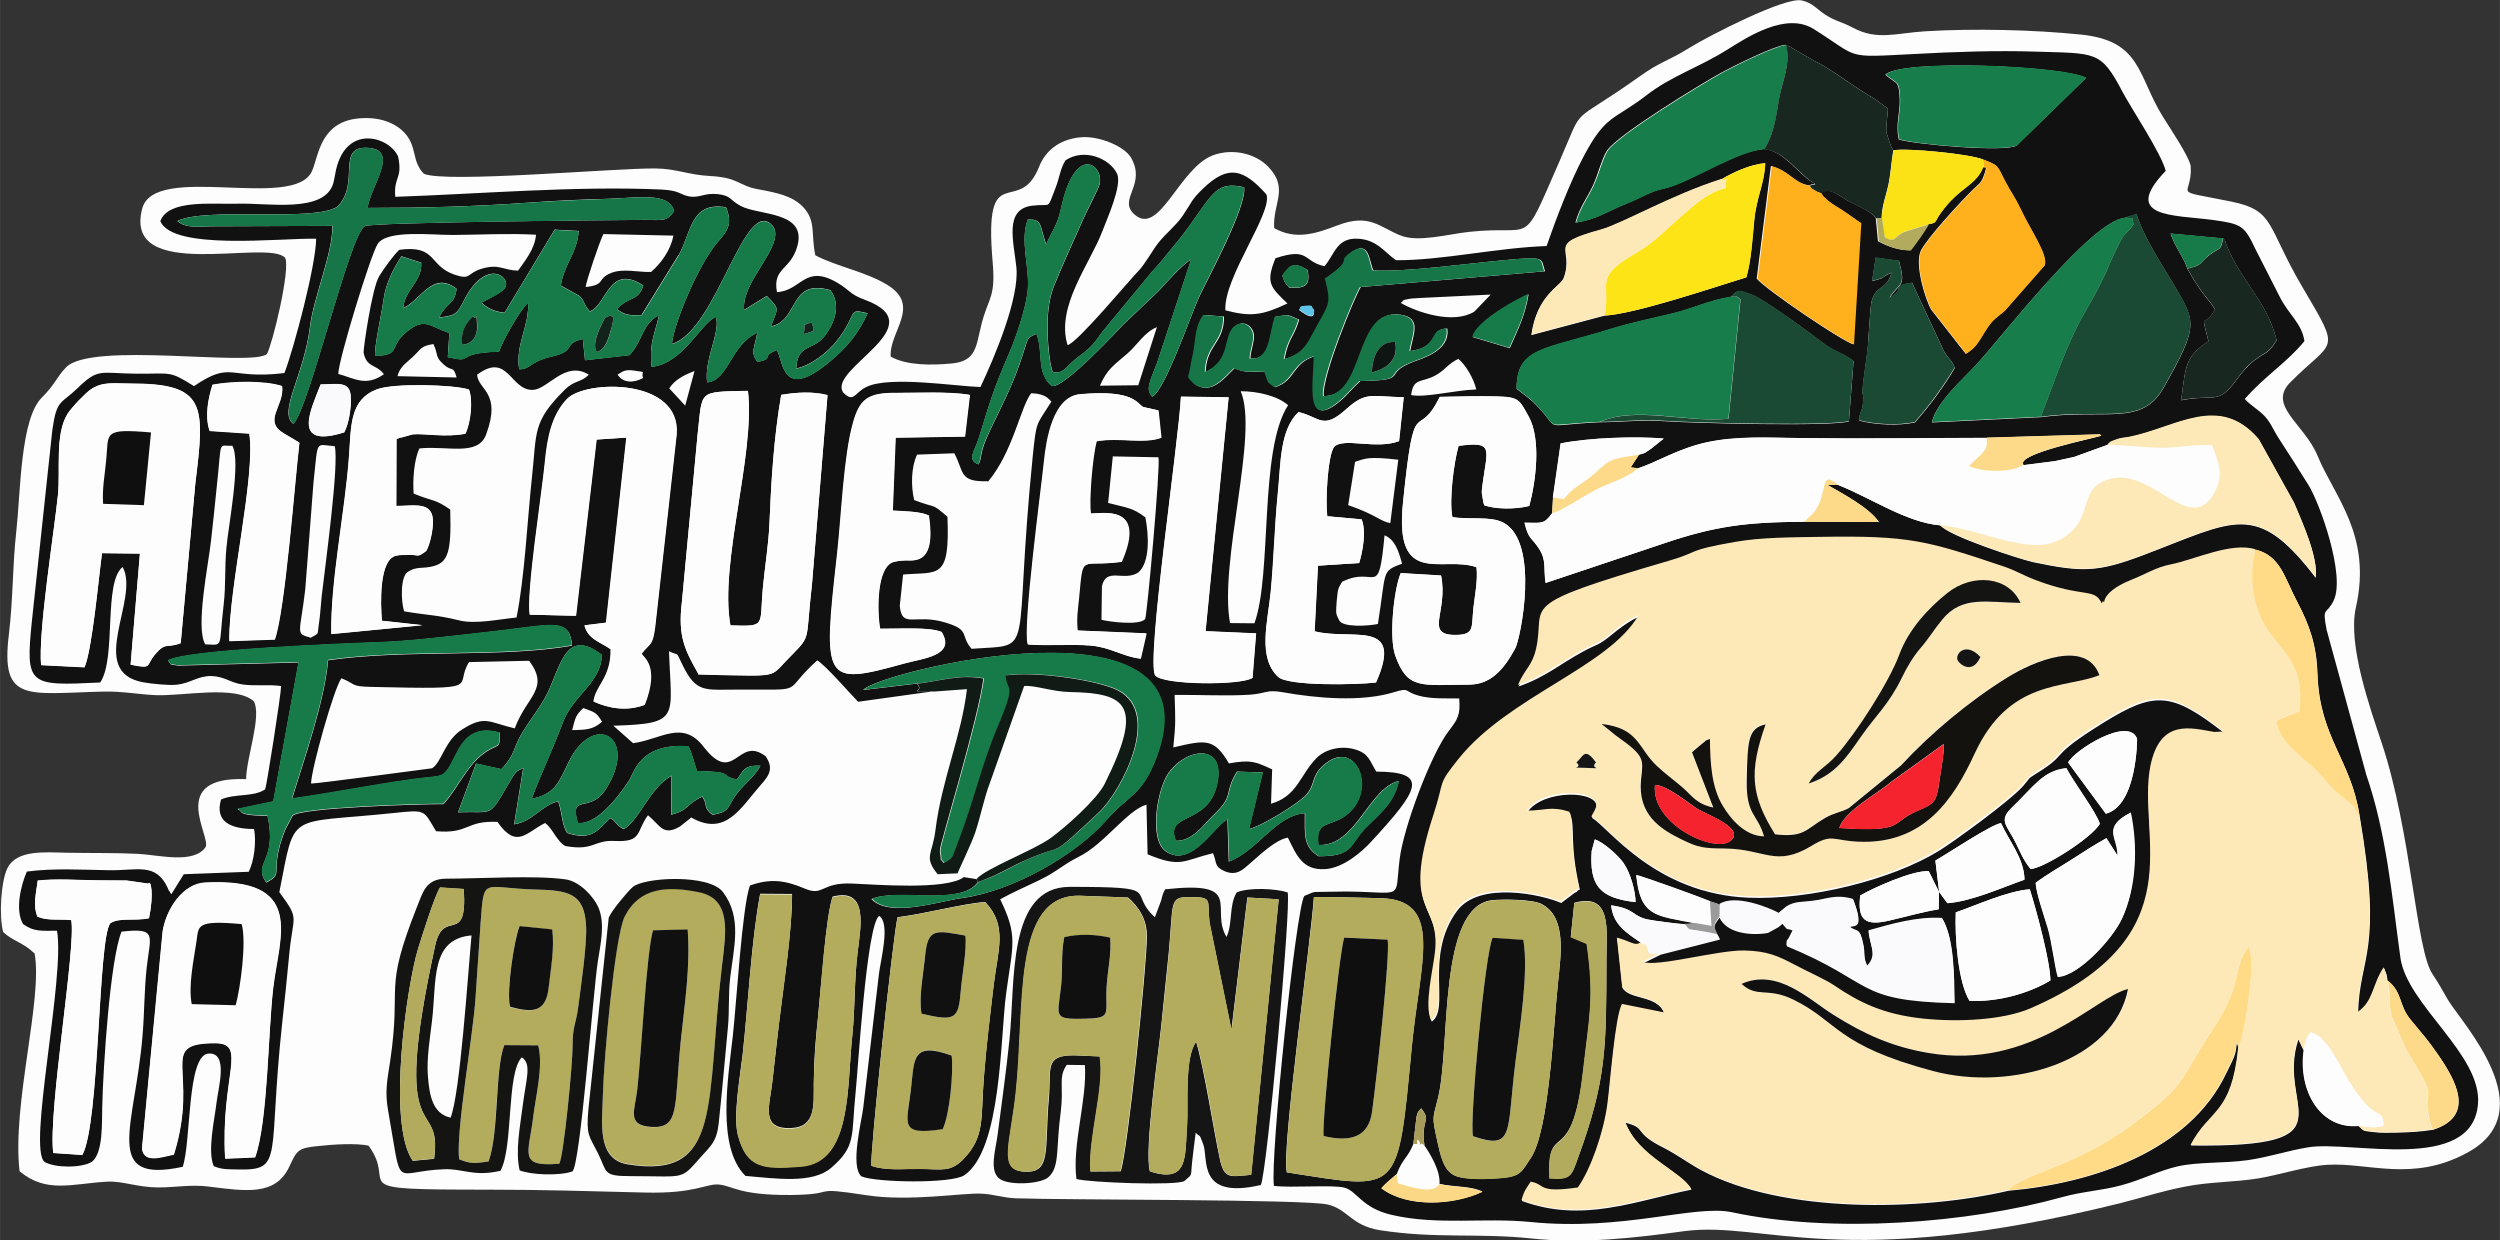 <?xml version="1.0" encoding="UTF-8"?>
<!DOCTYPE svg PUBLIC "-//W3C//DTD SVG 1.1//EN" "http://www.w3.org/Graphics/SVG/1.1/DTD/svg11.dtd">
<!-- Creator: CorelDRAW -->
<svg xmlns="http://www.w3.org/2000/svg" xml:space="preserve" width="54.528mm" height="27.055mm" version="1.1" style="shape-rendering:geometricPrecision; text-rendering:geometricPrecision; image-rendering:optimizeQuality; fill-rule:evenodd; clip-rule:evenodd"
viewBox="0 0 112.78 55.96"
 xmlns:xlink="http://www.w3.org/1999/xlink"
 xmlns:xodm="http://www.corel.com/coreldraw/odm/2003">
 <rect x="0" y="0" width="112.78" height="55.96" fill="#333333" stroke="none"/>
 <defs>
  <style type="text/css">
   <![CDATA[
    .fil16 {fill:#0F0F0F}
    .fil18 {fill:#0F100F}
    .fil25 {fill:#0F1512}
    .fil15 {fill:#101B16}
    .fil1 {fill:#111111}
    .fil27 {fill:#11231A}
    .fil9 {fill:#13120F}
    .fil6 {fill:#141512}
    .fil4 {fill:#161515}
    .fil24 {fill:#167646}
    .fil10 {fill:#167647}
    .fil3 {fill:#167A49}
    .fil7 {fill:#177D4A}
    .fil12 {fill:#182821}
    .fil8 {fill:#1B4A34}
    .fil29 {fill:#5FC3EA}
    .fil26 {fill:#9B9B9B}
    .fil28 {fill:#A89C5A}
    .fil20 {fill:#B2AA5D}
    .fil5 {fill:#B4AC5D}
    .fil21 {fill:#F4232D}
    .fil13 {fill:#FAFAFC}
    .fil23 {fill:#FBD885}
    .fil19 {fill:#FBE217}
    .fil22 {fill:#FDDA89}
    .fil14 {fill:#FDE416}
    .fil2 {fill:#FDE8B8}
    .fil0 {fill:#FDFDFD}
    .fil11 {fill:#FFB01D}
    .fil17 {fill:#FFDB87}
   ]]>
  </style>
 </defs>
 <g id="Camada_x0020_1">
  <g id="_2066947728224">
   <path class="fil0" d="M16.62 51.68c1.39,1.87 -1.41,1.99 5.38,1.99 2.42,-0 4.71,0.07 7.07,0.13 2.32,0.06 2.8,-0.42 3.37,-0.36 0.61,0.06 0.92,0.49 3.24,0.47 2.24,-0.02 0.74,-0.4 3.4,0.01 1.94,0.3 4.33,-0.11 5.18,-0.07 0.55,0.02 0.99,0.19 1.57,0.21 2.26,0.08 13.03,0.04 14.06,0.28 0.92,0.21 1.05,0.95 2.37,1.16 2.5,0.39 4.44,0.12 6.81,0.37 2.33,0.25 4.66,-0.02 6.93,-0.33 3.58,-0.47 7.09,1.86 19.65,-1.26 1.11,-0.28 1.73,-0.51 2.94,-0.75 1.11,-0.22 2.2,-0.19 3.3,-0.37 0.87,-0.14 2.19,-0.56 3.09,-0.61 1.83,-0.12 3.86,0.81 6.35,-0.56 3.45,-1.9 -0.27,-5.83 -0.9,-6.89 -0.25,-0.42 -0.38,-0.69 -0.69,-1.15 -0.75,-1.1 -0.95,-6.41 -2.3,-10.45 -0.5,-1.5 -1.54,-4.41 -1.16,-6.09 0.74,-3.27 -0.97,-5 -1.73,-6.85 -0.6,-1.45 -2.28,-2.26 -1.22,-3.32 1.95,-1.96 2.31,-1.28 0.59,-4.2 -1.7,-2.87 -1.26,-3.54 -3.28,-3.95 -2.83,-0.57 -1.73,-0.15 -1.81,-1.57 -0.02,-0.38 -0.96,-1.78 -1.26,-2.26 -1.15,-1.86 -0.96,-3.42 -3.69,-3.7 -2.15,-0.22 -4.83,-0.28 -7.01,-0.15 -1.34,0.08 -2.18,0.43 -3.28,-0.16 -0.49,-0.26 -0.81,-0.3 -1.25,-0.59 -0.39,-0.25 -0.56,-0.53 -1.06,-0.64 -0.78,-0.17 -4.26,1.64 -5.02,2.11 -1.15,0.71 -1.29,0.6 -2.34,1.35 -3.22,2.29 -2.39,1.1 -3.57,3.8 -1.76,4.01 -1.05,2.85 -4.07,3.18 -0.94,0.1 -2.31,0.49 -3.11,0.16 -0.98,-0.4 -1.4,-1 -2.84,-0.45 -0.97,0.37 -1.88,0.67 -2.85,0.12 -0.07,-1.13 0.68,-1.78 -0.27,-2.77 -0.59,-0.61 -1.63,-0.84 -2.5,-0.51 -1.54,0.58 -2.44,3.78 -3.59,2.61 -0.65,-0.67 0.6,-1.3 -0.1,-2.51 -0.29,-0.5 -1.41,-0.98 -2.23,-0.92 -0.91,0.07 -1.6,0.54 -1.91,1.32 -0.92,2.35 -2.52,-0.49 -2.1,4.32 0.14,1.61 -0.19,1.57 -0.5,2.78 -0.26,1.02 -0.22,1.69 -1.37,1.79 -0.86,0.08 -1.99,0.1 -2.73,-0.31 -0.08,-1.13 1.39,-2.28 -0.14,-3.23 -0.97,-0.6 -2.26,-0.82 -3.26,-1.34 -0.21,-0.98 0.05,-1.56 -0.57,-2.2 -0.48,-0.48 -1.13,-0.62 -2.01,-0.78 -0.92,-0.17 -0.86,-0.53 -2.18,-0.6 -0.98,-0.05 -1.5,-0.33 -2.45,-0.34 -1.82,-0.02 -9.48,0.67 -10.45,0.24 -0.55,-0.56 -0.3,-1.17 -0.83,-1.8 -0.37,-0.43 -1.03,-0.75 -1.93,-0.71 -1.91,0.07 -1.98,1.67 -2.28,2.37 -0.77,1.84 -7.13,-0.4 -7.67,1.72 -0.87,3.37 5.67,1.34 6.45,2.21 0.25,0.49 -0.56,3.86 -0.82,4.34 -0.68,0.59 -7.91,-0.58 -9.06,0.6 -0.43,0.44 -0.49,0.76 -1.09,1.36 -0.98,0.96 -0.96,4.27 -1.16,6.06 -0.17,1.52 -0.14,3.01 -0.33,4.61 -0.39,3.14 0.81,2.68 4.28,2.6 0.79,-0.02 1.53,0.12 2.3,0.16 1.26,0.06 3.63,-0.47 4.47,0.28 0.36,0.69 -0.34,2.53 -0.35,3.51 -3.58,-0.14 -1.56,2.59 -1.83,3.07 -0.55,0.77 -2.09,0.35 -3.05,0.3 -1.05,-0.05 -2.17,-0.03 -3.23,-0.05 -0.96,-0.02 -2.23,-0.14 -2.65,0.68 -0.31,0.6 -0.39,2.22 -0.2,2.9 0.44,0.41 0.91,0.47 1.42,0.97 0.37,2.08 -1.03,6.82 -0.68,9.82 1.21,1.01 2.35,0.56 3.95,0.47 0.69,-0.04 1.38,0.26 2.3,0.26 0.8,-0 1.48,-0.14 2.27,-0.04 1.69,0.21 3.03,0.43 3.65,-0.9 0.35,-0.75 0.39,-0.84 1.33,-0.93 0.64,-0.07 1.68,-0.14 2.28,-0.01z"/>
   <path class="fil1" d="M63.01 52.97c0.26,-0.71 0.5,-0.73 0.75,-1.36l0.14 -1.22c0.08,-0.31 0.07,-0.2 0.21,-0.39 0.49,0.62 -0.02,0.42 0.15,1.68 0.24,0.34 0.73,1.14 0.68,1.73 0.7,0.15 1.44,0.09 1.94,0.35 -1.26,0.6 -3.38,0.75 -4.56,-0.16 0.22,-0.25 0.48,-0.45 0.7,-0.64zm7.27 -8.58c-0.2,1.88 -0.39,6.64 -1.23,7.86 -0.38,0.56 -0.42,0.81 -1.26,0.89 -0.56,0.05 -1.71,0.11 -2.18,-0.12 -0.49,-0.24 -0.62,-0.89 -0.77,-1.54 -0.25,-1.16 -0.21,-0.96 0.04,-1.98 0.56,-2.31 -0.02,-8.62 2.44,-8.89 0.5,-0.05 1.81,-0.04 2.22,0.17 1.14,0.59 0.88,2.26 0.74,3.6zm17.95 -3.23c0.88,-0.3 2.34,-0.97 3.34,-1.04 0.28,0.9 0.92,3.24 0.93,4.11 -0.94,0.57 -2.37,0.98 -3.65,0.92 -0.51,-0.82 -0.67,-2.84 -0.62,-3.99zm-47.74 0.22c1.31,-0.17 2.93,-0.61 3.95,-0.69 1.03,1.07 0.58,2.18 0.39,3.72 -0.18,1.47 -0.34,2.78 -0.45,4.25 -0.14,1.76 0.07,2.62 -0.93,3.64 -0.57,0.58 -0.94,0.45 -1.93,0.43 -0.72,-0.01 -1.54,0.1 -2.21,-0.14 -0.08,-0.47 0.99,-10.48 1.18,-11.21zm17.56 11.51c-0.26,-0.91 1.1,-10.53 1.22,-12.42 1,-0.01 2,0.03 2.99,0.05 2.9,0.06 1.79,2.89 1.43,6.66 -0.66,6.81 -0.49,6.51 -5.64,5.71zm12.81 -10.62l0.16 -1.54c1.73,-0.49 1.45,1.28 1.45,2.57 -0.01,3.93 0.01,5.4 -1.28,8.92 -0.29,0.79 -0.29,1.02 -1.28,0.93 -0.14,-2.74 1,-0.27 1.52,-4.88 0.26,-2.33 0.52,-3.23 0.16,-5.71l-0.71 -0.3zm-63.01 9.8c-0.61,0.13 -1.37,0.42 -1.45,-0.27l0.93 -9.78c0.17,-1.06 0.94,-2.16 1.91,-2.21 4.54,-0.24 3.35,2.39 3.08,4.72 -0.23,1.95 -0.24,6.07 -0.82,7.67l-1.35 0.06c-0.21,-3.72 1.03,-5.21 -0.45,-5.21 -2.66,0 -0.68,1.21 -1.86,5.01zm29.71 -11.62c1.64,-0.43 1.26,1.39 1.13,2.49 -0.16,1.29 -0.11,2.5 -0.24,3.75 -0.25,2.29 -0,5.73 -2.3,5.92 -1.72,0.14 -2.46,0.08 -2.86,-1.4 -0.23,-0.85 0.1,-2.7 0.21,-3.63 0.25,-2.27 0.39,-5.12 0.79,-7.26l1.44 0.01c0.01,1.62 -0.38,4.05 -0.57,5.68 -0.11,0.89 -0.21,1.85 -0.31,2.71 -0.12,1.14 -0.58,2.23 0.83,2.17 1.15,-0.04 1.02,-1.08 1.03,-2.07 0.01,-1.08 0.08,-1.89 0.19,-2.93 0.13,-1.21 0.36,-4.64 0.67,-5.47zm49.91 -0.22l-0.01 0.79c-0.85,0.14 -1.51,0.34 -2.27,0.52 -1.02,0.23 -1.41,-0.01 -1.27,-1.14 0.55,-0.32 2.34,-1.14 3.09,-1.1l0.46 0.93zm-85.78 1.13c-0.22,-0.52 -0.07,-1.04 0.01,-1.64 0.87,-0.09 1.76,-0.02 2.63,-0.01 0.46,0.01 0.93,0.01 1.39,0.01l0.97 0.14c0.11,-0.2 0.26,0.44 0.03,1.56 -0.69,0.14 -1.33,-0.05 -1.75,0.23 -0.56,0.73 -0.48,9.06 -1.26,10.45l-1.31 -0.09c-0.24,-1.88 1.05,-9.38 0.81,-10.51 -0.6,-0.05 -1.08,0.04 -1.52,-0.15zm72.1 -0.66c-1.66,-0.18 -2.09,-0.77 -1.99,-2.31l0.14 -0.52c0.37,0.11 1.05,0.71 1.3,1.07 0.32,0.46 0.53,1.24 0.54,1.76zm13.69 -0.47l-0.17 -1.41c0.66,-0.38 2.53,-1.63 2.96,-1.69 0.36,0.8 1.05,1.6 1.06,2.55 -0.98,0.34 -2.39,0.99 -3.48,1.06l-0.38 -0.52zm4.89 1.58c-0.17,-0.57 -0.51,-1.54 -0.53,-1.99 0.49,-0.36 1.07,-0.69 1.58,-1.02 0.49,-0.31 1.16,-0.75 1.61,-0.99l0.51 0.8c0.03,-0.85 -0.74,-1.28 0.59,-1.96 0.32,1.52 0.26,3.37 -0.39,4.77 -0.41,0.9 -1.95,2.59 -2.89,2.63 -0.14,-0.38 -0.27,-1.59 -0.47,-2.26zm-0.75 -2.6c-0.37,-0.42 -0.53,-0.92 -0.8,-1.41 -0.33,-0.6 -0.61,-0.83 -0.08,-1.35 1.04,-1 1.42,-1.68 2.48,-1.8 0.32,0.62 1.36,2 1.51,2.51 -0.35,0.62 -2.49,1.99 -3.12,2.04zm-36.22 -2.25c-0.55,0.16 -1.64,2.26 -2.81,1.45 -0.78,-0.54 -0.39,-2.83 0.13,-3.55 0.86,-1.18 2.62,-1.32 2.17,0.57 -0.43,1.83 -2.37,1.2 -1.85,2.5 0.77,0.03 1.28,-0.76 1.72,-1.18 0.94,-0.89 0.42,-0.93 1.04,-1.94l1.16 0.04 -0.62 2.55c0.57,-0.12 2.29,-1.19 2.59,-1.55 0.41,-0.48 0.22,-0.81 0.72,-1.28 1.45,-1.37 2.48,0.95 1.19,2.11 -0.78,0.7 -1.52,0.24 -1.37,1.44 1.69,0.09 2.25,-2.54 3.63,-2.89 -0.22,1.01 -0.85,1.47 -1.47,2.09 -0.79,0.79 -0.52,1.31 -2.15,1.31 -0.72,-0.45 -0.61,-1.02 -0.62,-1.94 -1.3,0.08 -2.16,1.72 -3.43,2.18l-0.06 -1.91zm37.9 -2.56c0.26,-0.54 2.73,-2.11 3.11,-1.07 0,0 0.01,3 -1.41,3.38l-1.7 -2.31zm-66.99 -2.46c0.47,0.19 0.57,0.15 0.85,0.62 -0.42,0.38 -0.77,0.36 -1.35,0.38 0.15,-0.56 0.14,-0.66 0.51,-1zm-10.91 -1.34c0.69,0.27 0.38,0.37 1.37,0.39 5.24,0.12 3.66,0.02 4.39,-1.12l2.71 -0.06c0.94,1.27 -0.1,1.57 -0.65,3.05 -1.19,-0.28 -1.34,-0.61 -2.39,0.06 -0.77,0.49 -0.91,1.48 -1.34,1.74 -0,0 -5.23,0.7 -5.46,0.69 0.01,-0.65 1.04,-4.32 1.37,-4.75zm7.22 4.1c0.64,-0.69 0.5,-0.92 0.94,-1.65 0.32,-0.53 0.71,-1.01 1.03,-1.58 0.68,-1.22 0.84,-3.25 2.56,-1.92 -0.05,1.28 -1.29,1.8 -1.76,3.04 -0.46,1.22 -1.01,2.37 -1.41,3.45 1.07,-0.22 1.22,-0.74 1.67,-1.66 1.12,-2.3 3.18,-1.14 1.68,1.22 -0.73,1.15 -1.65,0.14 -1.27,1.53 0.88,0.1 1.87,-1.25 2.3,-1.89 0.24,-0.35 0.47,-1.73 2.69,-1.57 0.18,0.33 0.23,0.66 0.39,1.12 1.8,0.03 0.92,0.2 1.8,0.38 0.3,-0.4 0.31,-0.66 1.06,-0.62 -0.25,0.48 -0.62,0.72 -1,1.18 -0.52,0.64 -0.29,0.89 -1.16,1.03 -0.44,-0.33 -0.2,-0.43 -0.46,-0.82 -0.79,0.38 -0.55,0.58 -1.4,0.82l0.01 -1.76c-0.98,0.54 -1.42,1.97 -2.15,2.41 -0.38,-0.2 -0.33,-0.35 -0.61,-0.5 -0.56,0.52 -0.8,1.04 -1.95,0.67 -0.24,-0.38 -0.22,-0.9 -0.4,-1.42 -0.74,0.15 -1.13,0.9 -1.99,1.03l0.41 -2.54c-0.34,0.18 -0.3,0.1 -0.66,0.71 -0.92,1.58 -0.66,1.22 -2.28,1.29l0.81 -2.2 1.14 0.25zm-15.04 -4.9c0.82,-0.49 8.06,-0.77 9.51,-0.82 1.52,-0.06 3.16,-0.27 4.63,-0.43 3.22,-0.34 3.96,-0.76 4.09,0.58 -3.18,0.56 -7.51,0.15 -11.01,0.66 -0.14,1.81 -1.12,4.58 -1.62,6.24 1.93,-0.27 3.55,-0.6 5.41,-0.87 1.5,-0.21 1.38,0.07 1.97,-1.11 0.38,-0.76 0.87,-1.31 1.99,-0.99 0.01,0.73 -0.05,0.5 -0.59,0.84 -0.88,0.56 -1.32,1.71 -1.96,2.38 -0.81,-0.01 -6.53,0.15 -6.8,0.53l-0.33 0.62c-0.78,1.97 0.02,1.93 -0.86,2.39 -0.63,-0.92 0.52,-0.92 0.06,-3.01 -0.18,-0.02 -1.12,0.02 -1.22,-0.21 -0.03,-0.06 -0.09,-0.05 -0.13,-0.1l1.61 -0.34 1.14 -6.27 -5.44 0.14c-0.47,-0.09 -0.22,0.03 -0.45,-0.22zm94.18 -5c1.14,0.29 1.3,1.28 1.88,2.36 0.56,1.06 0.87,1.95 0.91,3.25 0.1,2.9 1.51,3.84 1.9,6.39 1.06,6.21 0.01,6.26 -0.07,8.88 0.72,-0.49 0.64,-1.21 1.17,-2.01 0.17,0.43 0.11,0.27 0.16,0.57 0.69,0.54 0.48,1.1 1.05,1.78 0.53,0.64 0.77,0.91 1.21,1.54 0.82,1.18 1.73,2.79 -0.21,3.41 -0.55,0.09 -1.14,0.12 -1.7,0.13 -0.26,0 -0.68,0.01 -0.93,-0.02 -0.58,-0.08 -0.41,-0 -0.73,-0.28 -1.75,0.16 -2.71,-1.63 -2.46,-3.39l-0.25 -0.52c-1.05,3.12 2.63,4.88 -4.85,4.79 0.85,-1.65 1.84,-1.33 2.15,-4.4 -0.13,-0.51 -0.04,-0.01 -0.2,0.39 -0.12,0.3 -0.21,0.44 -0.36,0.76 -1.67,3.51 -6.04,4.96 -9.82,5.29 -3.96,0.92 -10.16,1.04 -13.83,-0.91 -0.55,-0.29 -1.12,-0.72 -1.73,-1.03 -1.43,-0.71 -0.69,-0.86 -1.72,-1.13 0.6,1.57 2.53,2.21 2.98,3.02 -2.56,0.51 -4.92,1.52 -7.65,0.51 0.13,-0.46 0.24,-0.55 0.41,-0.83 0.69,0.11 0.27,0.53 2.13,0.26 0.59,-0.84 1.16,-2.49 1.33,-3.75 0.12,-0.89 0.35,-3.99 0.66,-4.53l1.89 0.38c-0.31,-0.83 -1.58,-0.59 -1.88,-1.14l-0.24 -2.23c0.66,0.17 0.81,0.41 1.08,0.2 -0.66,-0.45 -1.27,-0.82 -1.35,-1.69 1.08,0.16 0.92,0.46 1.61,0.63 0.26,0.06 1.5,0.22 1.71,0.22l0.47 -0.04c-1.78,-0.35 -2.47,-0.28 -2.66,-2.17 0.2,0.02 2.91,1 3.33,1.18 0.22,0.09 0.24,0.06 0.44,0.16 0.69,-0.45 2.19,0.15 2.67,0.4 0.03,-0.03 0.07,-0.07 0.09,-0.08l0.27 -0.22c0.37,-0.23 0.64,-0.18 1.13,-0.24 0.74,-0.09 1.07,-0.31 1.86,-0.09 0.52,1.36 0.05,1.13 -0.18,1.23 0.39,0.29 0.47,-0 0.63,0.78 0.1,0.45 -0.02,0.58 0.19,1 0.49,-0.5 0.09,-0.93 0.06,-1.59 1.04,-0.29 2.18,-0.63 3.32,-0.56 0.54,0.92 0.53,2.57 0.55,3.8 -4.54,-0.11 -3.57,-0.92 -7.57,-2.57 0,-0.32 0.04,-0.18 0.13,-0.38l0.16 -0.32c-0.43,-0.17 -0.15,0.07 -0.49,-0.31 -0.03,0.02 -0.07,0.06 -0.08,0.07 -0.02,0.01 -0.06,0.05 -0.08,0.07l-0.49 0.27c-0.41,0.09 -1.81,0.15 -2.18,-0.69 -0.33,0.42 -0.27,0.43 -0.09,0.8l0.1 0.19 -2.67 0.68 -0.79 0.39c0.63,0.26 3.36,-0.53 4.58,-0.51 1.03,0.02 1.52,0.24 2.24,0.62 0.6,0.32 1.44,0.69 1.82,0.95 1.12,0.78 2.22,1.32 4,1.5 1.61,0.17 3.64,0.07 4.88,-0.47 7.5,-3.27 4.74,-7.74 5.39,-10.93 0.43,-2.14 1.81,-1.71 2.88,-1.53l0.42 -0.02c-2.38,-1.86 -3.13,-1.9 -5.47,-0.45 -2.56,1.59 -1.46,1.32 -2.96,2.25 -0.48,0.3 -0.29,0.19 -0.64,0.59 -0.59,0.67 -3.12,2.51 -3.82,2.94 -2.15,1.31 -5.83,2.21 -8.57,2.1 -4.22,-0.17 -6.33,-3.19 -7.06,-3.6l0.12 -0.22c0.01,-0.03 0.08,-0.17 0.09,-0.2 0.17,-0.86 -2.45,-0.87 -3.12,0.16 0.81,0 1.08,-0.22 1.92,0.05 0.26,0.73 -0.05,1.29 0.44,3.44 -0.03,0.03 -0.09,0.02 -0.11,0.07 -0.02,0.05 -0.08,0.06 -0.11,0.07l-0.62 0.47c-0.85,-0.38 -3.71,-1.01 -4.71,0.37 -1.48,2.04 -0.28,4.39 -1.13,4.98 -0.32,-0.67 0.08,-2.25 0.17,-3.04 0.28,-2.36 -1.55,-1.68 -0.07,-6.21 0.54,-1.65 0.15,-1.3 1.14,-2.54 2.26,-2.82 6.78,-4.13 8.12,-6.48 -0.42,0.17 -0.92,0.55 -1.21,0.79 -0.66,0.55 -0.66,0.42 -1.35,0.8 -1.03,0.56 -1.67,1.14 -2.88,1.56 0.29,-0.71 0.63,-0.84 0.81,-1.61 0.48,-2.07 -1.12,-1.92 6.02,-4 1.41,-0.41 0.69,-0.46 3,-0.85 1.15,-0.2 2.5,-0.2 3.76,-0.22 4.11,-0.07 4.85,0.17 8.34,1.34 0.52,0.18 0.87,0.4 1.43,0.61 2.16,0.82 2.65,0.33 2.97,1.05 0.03,-0.03 0.06,-0.14 0.07,-0.11 0.15,0.32 -0.34,-0.31 1.26,-0.95 0.68,-0.27 1.08,-0.56 1.79,-0.7 1.06,-0.21 2.72,-1.02 3.82,-0.68zm-41.2 1.44c1.52,-0.75 1.62,0.88 1.9,-2.09 0.48,0.2 0.63,0.7 0.79,1.28 -0.95,0.36 -0.7,0.28 -1.09,2.72 -0.41,0.09 -1.6,0.17 -1.75,-0.17l-0.1 -0.21c-0.01,-0.03 -0.02,-0.08 -0.03,-0.12 -0.01,-0.03 0.01,-0.48 0.02,-0.52 0.06,-0.53 0.03,-0.54 0.25,-0.89zm-46.54 2.53c-0.72,-0.2 -0.49,-0.13 -0.25,-2.19l0.37 -4.81c0.22,-1.98 0.05,-1.71 0.96,-1.64 0.2,0.83 -0.43,5.38 -0.59,6.77 -0.04,0.35 -0.06,0.8 -0.11,1.13 -0.11,0.7 0.03,0.49 -0.38,0.74zm47.11 -7.93c0.04,-0.02 0.09,-0.04 0.13,-0.05 0.32,-0.09 0.45,-0.21 1.82,-0.05l-0.36 2.86c-0.46,-0.08 -0.64,-0.38 -1.9,-0.81l0.31 -1.96zm-10.94 -0.25l2.07 0.04c0.1,0.35 -0.51,7.11 -0.6,7.3 -0.26,0.3 -1.65,0.12 -1.97,0.03l0.02 -1.51c0.19,-0.89 1.01,-0.19 1.65,-0.63 0.52,-0.46 0.47,-1.66 0.31,-2.48 -0.6,-0.45 -0.81,-0.42 -1.68,-0.65l0.21 -2.09zm-40.93 8.48c-0.46,-0.74 0.15,-3.65 0.26,-4.69 0.09,-0.8 0.17,-1.56 0.25,-2.36 0.25,-2.27 0.04,-1.88 0.71,-1.91 0.4,0.68 -0.19,3.66 -0.27,4.63 -0.08,0.86 -0.02,1.65 -0.12,2.52 -0.24,2.03 0.02,1.83 -0.83,1.81zm57.36 -3.47c-1.5,-0.56 -3.72,0.96 -3.33,-2.89 0.53,-5.25 0.61,-2.66 1.66,-4.8 0.83,-0.01 1.74,-0.04 2.56,-0.02 1.04,0.03 1.03,0.16 1.45,0.9 0.57,1.02 0.33,2.92 0.03,4.04 -0.63,0.16 -1.53,0.15 -2.03,-0.03 -0.02,-0.04 -0.03,-0.1 -0.04,-0.13l-0.07 -0.4c-0.01,-0.16 0.02,-0.26 0.03,-0.4 0.21,-1.63 0.54,-1.97 -1.08,-1.75 -0.21,0.74 -0.44,2.43 -0.28,3.21 0.72,0.14 1.72,-0.06 2.31,0.26 1.65,0.89 0.77,5.23 0.52,5.68 -0.54,0.98 -1.12,1.62 -2.09,1.62 -2.13,0 -2.76,0.26 -3.32,-1.32 -0.28,-0.8 -0.07,-2.95 0.25,-3.71l1.82 0.11c0.33,1.64 -0.77,2.68 0.64,2.68 0.9,0 0.72,-0.34 0.82,-1.22 0.07,-0.64 0.2,-1.2 0.14,-1.83zm-64.77 4.41c-0.13,-1.54 0.57,-5.86 0.76,-7.65 0.12,-1.15 -0.14,-2.76 0.44,-3.69 0.19,-0.3 0.81,-0.94 1.05,-1.1 0.54,-0.36 1.01,-0.26 1.78,-0.26 3.42,-0 3.37,0.96 2.93,4.5l-0.66 7.21c-0.64,0.25 -0.66,-0.08 -1.16,0.51 -0.43,0.51 -0.09,0.67 -1.1,0.46l0.42 -5.01 -1.71 -0.02c-0.15,1.08 -0.44,4.34 -0.79,5.15l-1.97 -0.1zm56.74 -11.42c0.97,0.23 1.08,0.83 2.17,-0.15 0.88,-0.8 1.13,-0.54 2.57,-0.52l-0.21 1.98c-1.04,0.4 -2.52,-0.19 -2.94,0.27 -0.29,0.43 -0.39,2.45 -0.3,3.12l1.55 0.14c0.21,0.52 0.06,1.39 -0.11,1.97l-1.86 0.12 -0.15 2.96c1.68,0.44 4.05,-0.59 2.77,2.31 -0.85,0.11 -3.95,0.17 -4.41,-0.25 -0.94,-0.87 -0.48,-2.48 -0.34,-3.83 0.15,-1.5 0.17,-2.94 0.32,-4.45 0.14,-1.37 0.08,-2.86 0.94,-3.68zm32.71 2.39l1.41 -0.18 0.87 -0.19 1.49 -0.54c0.17,-0.14 0.04,-0.11 0.43,-0.24 0.23,-0.08 0.29,-0.06 0.52,-0.1 2.14,-0.41 4.09,-2 5.88,0.1l1.59 2.86c0.35,0.84 1.09,2.44 0.98,3.38 -2.68,-3.51 -3.66,-2.58 -7.79,-1.02 -2.04,0.77 -2.74,0.78 -4.97,0.31 -0.55,-0.12 -3.8,-1.17 -4.18,-1.66 -1.53,-0.13 -3.14,-1.24 -4.6,-1.82l-0.48 0c0.61,0.36 1.89,1.03 2.31,1.67l-3.37 -0.01c-2.65,0.01 -4.06,0.21 -6.31,0.97l-5.35 1.79c-0.1,-0.65 0.05,-1.01 -0.29,-1.54 -0.34,-0.52 -0.48,-0.4 -0.66,-1.18 0.74,-0 0.87,0.1 1.24,-0.42l0.04 -0.71 0.35 -2.44c1.27,-0.26 3.33,-0.33 4.65,-0.22l-0.55 0.44c-0.38,0.25 -0.19,0.18 -0.58,0.29 -0.15,0.25 -0.17,0.25 -0.37,0.57l0.32 0.04c0.9,-0.29 1.8,-0.89 3.12,-1.18 1.34,-0.29 2.75,-0.21 4.16,-0.19 2.82,0.03 5.65,-0 8.47,-0.01l5.06 -0.15c0.02,-0.03 0.07,0.03 0.1,0.06 -0.24,0.1 -3.89,0.82 -3.51,1.32zm-34.78 9.59c-0.52,0.36 -4.09,0.33 -4.4,-0.11 -0.42,-0.6 1.07,-10.6 1.16,-12.57l2.15 0.03 -1.04 10.55 2.28 0.1 -0.16 1.98zm-32.61 -2.83c-0.16,-1 0.55,-5.49 0.68,-6.85 0.11,-1.18 0.33,-2.17 1,-2.89 0.82,-0.87 5.15,-0.96 4.94,1.6l-0.97 8.69c-0.12,0.88 -0.2,0.68 -0.61,1.2 0.07,0.17 0.83,0.54 0.14,2.31 -0.84,0.31 -1.64,0.14 -2.3,-0.15 0.07,-0.7 0.8,-1.08 0.77,-2.36 -0.46,-0.32 -1.05,-0.46 -1.18,-1.08l0.97 -0.12 0.92 -8.35 -1.35 0.09 -0.93 7.95 -2.07 -0.05zm22.48 1.34c-0.24,-0.73 0.59,-6.98 0.73,-8.25 0.1,-0.98 0.4,-2.93 1.63,-3.04 2.48,-0.22 2.54,0.44 2.85,0.58l0.67 0.15 0.13 1.23c-0.76,0.3 -1.9,-0.02 -2.92,0.16 -0.18,0.61 -0.36,2.68 -0.26,3.26 0.45,0.02 2.55,-0.48 1.39,2.18 -1.9,0.26 -1.73,-0.45 -1.93,1.64 -0.05,0.52 -0.12,0.86 -0.06,1.46l3.11 0.13 -0.26 1.14c-0.8,-0.09 -1.34,-0.51 -2.24,-0.59 -0.91,-0.08 -1.9,0.02 -2.83,-0.05zm-3.9 -0.56c0.64,1.07 -0.85,1.18 -1.7,1.42 -3.63,1 -3.67,0.87 -3.01,-4.96 0.2,-1.73 0.29,-4.38 0.71,-5.88 0.3,-1.09 0.68,-1.37 1.96,-1.37 0.94,0.01 2.38,-0.07 3.31,0.09l-0.22 1.88 -3.13 0.05 -0.13 3.29c0.56,0.03 1.24,0.04 1.63,0.22 0.35,2.35 -0.77,1.99 -1.13,2.03 -0.22,0.02 -0.22,0.01 -0.44,0.06 -0.82,0.2 -0.76,2.31 -0.63,3.02 0.86,0.01 2.23,-0.09 2.79,0.15zm-10.98 1.9c-0.6,-1.08 -0.94,-1.69 -0.75,-3.24l0.71 -7.58c0.23,-2 -0.03,-1.92 2.27,-1.96 0.34,2.86 -1.3,7.79 -0.79,10.58 1.62,0.04 1.31,0.06 1.46,-1.65 0.09,-0.97 0.26,-1.98 0.3,-2.93 0.08,-1.97 0.2,-3.89 0.53,-5.82 0.68,-0.12 1.43,-0.17 2.09,0.01l-0.7 8.52c-0.32,2.77 0.03,2.23 -1.13,3.43 -0.56,0.58 -0.51,0.71 -1.66,0.7 -0.77,-0.01 -1.58,-0.02 -2.35,-0.05zm-16.56 -1.81c-0.04,-2.42 0.63,-5.52 0.8,-8.03 0.1,-1.39 0.03,-2.55 1.26,-3.01 0.77,-0.29 3.49,-0.21 4.15,0.01 0.18,0.47 0.09,1.46 -0.16,1.99 -0.9,0.18 -1.84,-0.02 -2.38,0.03l-0.54 0.15c-0.02,-0.04 -0.08,0.04 -0.19,0.06l-0.01 3.02c0.71,0.01 1.43,-0.17 1.61,0.39 0.14,0.43 -0.09,1.37 -0.26,1.64 -0.47,0.35 -0.27,0.14 -0.91,0.18 -0.22,0.01 -0.19,-0.01 -0.43,0.03 -0.8,0.15 -0.72,2.17 -0.66,2.94l1.83 0.2 -4.11 0.4zm29.61 -6.87c1.14,-1.34 1.48,-3.4 1.96,-4 0.67,0.02 0.8,0.28 0.91,0.38 -0.7,1.11 -0.67,0.83 -0.84,2.45 -0.93,9.25 0.21,8.48 -2.76,8.7 -0.54,-0.61 -0.02,-0.84 -1.2,-1.19 -1.37,-0.41 -1.94,0.31 -2.04,-0.75l0.15 -1.41c1.59,-0.14 2.12,0.28 2,-2.61 -0.76,-0.65 -0.43,-0.34 -1.5,-0.75 -0.15,-0.62 -0.14,-1.48 0.13,-2.05l1.68 -0.06c0.45,0.83 0.19,1.3 1.5,1.26zm-29.03 -2.23c-2.42,0.76 -1.48,-1.07 -1.06,-2.16 0.81,-0.01 1.33,-0.17 1.36,0.59 0.02,0.49 -0.1,1.21 -0.3,1.57zm39.96 8.6c-0.51,-2.76 1.31,-8.53 0.48,-10.46 0.77,0 1.66,0.21 2.14,0.63 -1.32,2.02 -0.71,7.6 -1.52,9.84l-1.1 -0.01zm-46.03 -8.66c-0.22,-0.67 -0.06,-1.47 0.13,-2.08 0.91,-0.17 2.37,-0.18 3.14,0.06 0.11,0.91 -0.92,1.57 0.12,2.16l0.66 0.39c-0.21,1.76 -0.64,7.56 -1.11,8.88l-2.05 0.07c-0.03,-2.41 1.19,-7.46 0.9,-9.36l-1.79 -0.12zm20.73 -1.93c0.25,-0.39 0.68,-0.61 1.14,-0.78l-0.42 1.56 -0.72 -0.78zm47.89 -4.12c0.36,-0.39 0.39,-0.29 0.97,-0.09 0.5,0.17 2.75,1.82 3.22,2.19 0.46,0.36 0.96,0.47 1.35,0.8l-0.21 2.71c-0.68,0.24 -6.93,0.09 -8.39,-0.01 -1,-0.07 -1.85,0.05 -2.84,0.05 -2.88,0.13 -1.61,0.47 -3.01,-0.91 -0.22,-0.21 -0.55,-0.43 -0.75,-0.6 0.01,-1.87 1.21,-1.74 4.24,-2.69 1.01,-0.31 1.84,-0.47 2.83,-0.71 0.86,-0.21 1.64,-0.59 2.59,-0.74zm-14.42 4.42c0.1,-0.79 0.46,-0.54 1.09,-0.88 0.46,-0.25 0.54,-0.51 1.04,-0.75 0.33,0.27 0.69,0.88 0.81,1.38 -0.98,0.03 -2.32,0.39 -2.95,0.25zm-34.64 -0.77c-0.4,0.22 -0.9,0.26 -1.16,-0.15 0.26,-0.16 0.34,-0.24 0.75,-0.18 0.63,0.09 0.28,0.02 0.4,0.33zm-7.49 -0.15c1.38,-1.03 1.48,0.69 2.48,0.69 0.71,0 1.46,-1.35 2.55,-0.69 -0.34,0.37 -0.63,0.23 -1.09,0.69 -1.46,1.45 -1.25,1.9 -1.47,3.91 -0.21,1.93 -0.33,4.54 -0.7,6.36 -0.76,0.07 -1.84,0.31 -2.58,0.13 -1.06,-0.26 -1.37,-0.22 -2.49,-0.41 -0.14,-0.41 -0.19,-1.63 0.2,-1.8 0.03,-0.01 0.08,-0.05 0.11,-0.06 0.04,-0.01 0.08,-0.04 0.12,-0.05 0.05,-0.01 0.08,-0.02 0.13,-0.03 0.15,-0.03 0.28,-0.02 0.43,-0.04 0.98,-0.11 1.15,-0.51 1.09,-2.61 -0.7,-0.49 -0.73,-0.35 -1.65,-0.72 -0.05,-0.63 0.02,-1.54 0.26,-2.04 1.28,-0.13 2.64,0.37 3.01,-0.63 0.71,-1.92 -0.36,-1.98 -0.41,-2.71zm-3.6 0.07c0.1,-0.41 0.38,-0.58 0.68,-0.86 0.42,-0.39 0.35,-0.49 0.94,-0.59 0.24,0.5 0.05,0.55 0.46,0.92 0.41,0.37 0.41,0 0.59,0.59l-2.67 -0.06zm74.14 1.85l-4.92 0.24c0.22,-0.93 1.39,-1.93 2.01,-2.61 1.17,-1.27 5.15,-6.46 6.7,-6.62l0.52 -0.17c0.32,1.03 1.1,2.2 1.59,3.03 1.09,1.85 1.28,1.9 -0.37,4.82 -0.99,1.74 -2.63,0.92 -5.53,1.31zm-42.45 -1.42c0.33,-0.76 0.63,-0.92 1.25,-1.46 0.42,-0.36 0.76,-0.96 1.32,-1.18l-0.84 2.62 -1.74 0.02zm8.98 -3.42c0.15,-0.13 -0.06,-0.13 0.3,-0.17 0.41,-0.04 0.2,0.05 0.38,0.17 -0.02,0.01 0.15,0.65 -0.68,0zm7.84 1.23c0.16,-0.74 2.17,-1.79 2.52,-1.93 -0.16,0.99 -0.48,1.57 -0.85,2.43l-1.66 -0.5zm-3.25 -1.54c0.22,-0.17 -0.05,-0.1 0.46,-0.2 0.03,-0.01 0.41,-0.02 0.46,-0.03l3.14 -0.15 -0.74 0.77c-0.96,0.59 -2.61,0.02 -3.33,-0.4zm-4.2 -1.49c0.14,0.74 -0.13,0.83 -0.83,0.8 -0.22,-0.26 -0.16,-0.14 -0.31,-0.54 0.33,-0.47 0.5,-0.65 1.14,-0.26zm25.28 3.33c0.04,-0.42 0.1,-1.7 0.17,-1.94 0.2,-0.71 0.68,-0.48 0.89,-1.26 -0.58,0.24 -0.15,0.19 -0.87,0.37l0.16 -1.05 1.05 0.14c0.33,1.21 0.05,0.96 -0.43,1.68 0.78,-0.46 0.03,-0.54 1.02,-0.69l1.41 3.03c0.21,0.42 0.33,0.35 0.52,0.81 -0.52,0.87 -1.09,1.65 -1.8,2.46 -0.77,0.16 -1.75,0.11 -2.51,-0.08 0.01,-0.44 0.1,-0.31 0.16,-0.73 0.07,-0.54 -0.05,-0.28 -0,-0.83 0.04,-0.42 0.18,-1.27 0.24,-1.9zm-24.5 -2.92c1.34,-0.92 0.61,-0.74 1.1,-1.13 0.93,-0.74 0.88,0.32 1.09,0.74 1.54,0.08 4.28,-0.32 6.1,-0.48 1.7,-0.15 1.45,-0.06 1.64,0.52l-8.31 0.71c-0.25,0.38 -1.78,4.08 -1.67,4.92 1.94,0.02 1.35,-4 3.48,-3.67 0.96,0.15 0.54,0.9 0.42,1.64 1.39,-0.2 0.81,-1 1.67,-1.02 0.16,1.01 -1.16,1.36 -1.55,1.51 -1.45,0.57 -0.05,0.82 -2.37,0.86 -0.36,0.32 -0.57,0.62 -0.93,0.92 -1.57,1.3 -1.14,-0.85 -1.14,-2.04 -1.03,0.35 -0.84,1.09 -1.77,1.4 -0.4,-0.32 -0.23,-0.1 -0.46,-0.7 -0.62,-0.03 -0.67,0.11 -1.38,-0.15 -0.36,0.33 -1.04,1.27 -1.8,0.69 -0.38,-0.4 -0.24,-0.17 -0.15,-0.78 0.03,-0.23 0.12,-0.55 0.15,-0.78 0.1,-0.64 0.08,-1.04 0.42,-1.54l0.91 0.07c0,1.22 -0.78,1.25 -0.83,2.5 1.19,-0.51 0.81,-1.62 1.31,-2.04 0.37,-0.32 0.78,-0.07 0.86,0.31 0.06,0.32 -0.14,0.73 -0.15,1.12 0.92,0.1 0.86,-1.04 1.13,-1.88 0.67,-0.11 0.51,-0.1 1.07,0.13 -0.24,0.82 -0.48,0.81 -0.66,1.78 0.92,-0.24 1.07,-0.74 1.51,-1.53 0.55,-0.99 0.63,-0.99 0.35,-2.09zm-44.51 4.29c-0.02,-0.56 1.47,-5.42 1.78,-5.88 0.44,-0.65 2.46,-0.39 3.43,-0.4 1.2,-0.01 2.52,-0.08 3.71,-0.01 -0.05,0.64 -0.51,1.19 -0.81,1.62 -0.7,-0.02 -0.83,-0.32 -1.63,-0.09 -0.71,0.21 -0.47,0.53 -1.24,0.27 -1.17,-0.4 -0.79,-1.35 -2.49,-1.12 -0.28,0.27 -0.66,0.8 -0.9,1.18 -0.34,0.55 -0.73,3.36 -0.71,3.46 0.15,0.7 0.54,0.49 0.92,0.97 -0.8,0.57 -1.31,0.2 -2.06,-0.01zm85.04 -6.12c0.17,0.22 0.01,-0 0.15,0.32 0.75,1.77 1.78,2.44 2.26,4.27 -0.38,0.63 -0.49,0.52 -0.98,0.89 -0.34,0.26 -0.56,0.52 -0.82,0.88 -0.85,1.18 -1,0.64 -2.51,0.94 0.2,-1.58 0.2,-1.99 1.23,-2.66 -0.36,-1.48 -0.21,-0.49 0.29,-1.43 -0.28,-0.52 -0.47,-0.48 -1.24,-1.84 -0.09,-0.39 -0.57,-1 -0.76,-1.59l2.37 0.22zm-73.88 2.19c0.02,-0.26 0.63,-2.06 0.8,-2.39l3.16 0.07c-0.13,0.66 -0.55,1.24 -1.01,1.64 -0.54,0.02 -1.26,-0.17 -1.79,0.04 -0.7,0.28 -0.21,0.53 -1.16,0.64zm4.19 -1.43c0.6,-1.08 0.54,-2.43 2.14,-2.17 0.35,0.81 -0.01,1.13 -0.4,1.6 -0.91,1.09 -1.97,3.73 -2.04,4.56 2.05,-0.57 3.33,-6.97 4.6,-5.25 0.44,0.9 -1.49,2.46 -1.34,3.72l1.02 -0.63c0.62,0.64 0.5,0.51 0.19,1.37 1.27,-0.24 0.79,-2.18 2.68,-1.63 0.43,0.58 0.28,1.31 -0.2,1.99 -0.55,0.79 -1.29,0.38 -1.34,1.54 0.69,-0.13 1.45,-0.77 1.81,-1.22 1.02,-1.29 0.44,-1.5 1.41,-1.27 -0.43,0.94 -0.96,1.58 -1.8,2.26 -2.03,1.64 -1.99,-0.01 -2.29,-0.6 -0.77,0.29 -0.08,0.37 -0.88,0.54 -0.34,-0.46 -0.12,-0.63 -0.01,-1.32 -1.2,0.54 -1.29,2.14 -2.26,2.24 -0.15,-1.03 0.63,-2.32 0.39,-2.96 -0.73,0.35 -1.46,2.1 -2.9,2.26 -0.1,-1.11 0.12,-1.38 0.34,-2.33 -0.74,0.35 -0.73,1.14 -1.33,1.8l-2.01 0.23 -0.1 -0.96c-0.94,0.22 -0.25,0.53 -1.39,0.79 -1.04,0.24 -0.93,0.57 -1.48,0.58 -0.19,-1.07 0.47,-1.99 0.4,-3 -0.35,0.29 -1.16,1.74 -1.31,2.2 -2.12,0.07 -1.05,0.55 -2.31,0.25l0.07 -1.09c-0.91,-0.3 -1.1,-0.71 -1.89,-0.08 -0.89,0.7 -0.25,1.09 -1.46,1.11 -0.04,-0.42 0.29,-1.87 0.38,-2.53 0.1,-0.75 0.47,-1.44 0.81,-1.96l0.89 0.29c0.06,0.85 -0.76,1.23 -0.81,2.05 0.81,-0.37 1.33,-1.71 2.41,-0.87 -0.12,0.77 -0.42,0.55 -0.79,1.29 0.78,-0.08 0.82,-0.19 1.13,-0.79 0.95,-1.85 2.06,-1.1 1.87,-0.6 -0.11,0.27 -0.78,0.54 -1.09,0.72 0.29,0.27 0.57,0.4 1.04,0.46l2.26 -3.75 1.09 0.06c-0.09,1.04 -0.67,1.5 -0.81,2.46l0.84 0.47c0.26,0.26 0.15,0.33 0.47,0.7 0.78,-0.32 0.86,-2.18 2.41,-1.17 -0.23,0.74 -0.67,0.47 -1.19,1.07 0.39,0.27 0.52,0.28 1.11,0.26l1.67 -2.71zm16.58 -0.47c0.25,-0.61 0.51,-0.87 0.67,-1.61 0.64,-3.07 1.98,-1.96 1.74,-1.1 -0.05,0.18 -0.52,1.09 -0.7,1.48 -0.45,1.02 -0.9,1.97 -1.36,3.11 -0.38,0.96 -0.32,2.37 -0.15,3.47l0.06 0.25c0,-0.02 0.02,0.08 0.03,0.12 0.5,0.16 0.61,-0.27 1.22,-0.71 0.56,-0.41 0.69,-0.61 1.04,-1.1l2.23 -2.7c0.09,-0.11 0.13,-0.13 0.22,-0.24 0.25,-0.28 0.29,-0.35 0.49,-0.59 0.39,-0.48 0.56,-0.66 0.95,-1.2 1.13,-1.57 1.28,-2.06 2.5,-1.78 0.11,0.89 -1.6,4.04 -2.01,4.9 -0.39,0.82 -1.55,4.25 -2.14,4.55 -0.27,-0.33 -0.18,-0.53 0.23,-1.55l1.53 -4.65c-0.53,0.35 -1.07,1.01 -1.49,1.45l-1.58 1.5c-0.02,0.01 -2.71,2.95 -3.23,2.76 -0.71,-0.64 -0.35,-1.48 -0.68,-2.35 -0.51,0.23 -0.32,0.11 -0.77,1.39 -0.19,0.54 -0.41,1.05 -0.62,1.5 -0.25,0.53 -0.45,0.94 -0.7,1.46 -0.53,1.1 -0.32,1.12 -0.52,1.54 -0.55,-0.18 -0.17,-0.63 -0.01,-1.13 0.54,-1.72 0.61,-2.09 1.42,-3.96 0.3,-0.69 0.72,-1.98 0.8,-2.7 0.12,-1.06 -0.37,-2.28 0.01,-3.26 0.62,-0.01 0.54,0.22 0.76,0.92 0.01,0.03 0.04,0.14 0.04,0.11 0.01,-0.02 0.02,0.08 0.04,0.11zm25.2 3.19l-3.31 0.88c0.26,-1.83 1.31,-2.18 1.46,-2.57 0.51,-1.41 -0.85,-1.49 1.66,-2.17 0.98,-0.27 3.18,-1.56 5.44,-2.28 0.52,-0.31 1.31,-0.68 1.99,-0.74 -0.03,0.91 -0.39,1.52 -0.5,2.61 -0.07,0.78 -0.14,1.81 -0.35,2.54 -1.69,0.53 -5.01,1.65 -6.4,1.73zm-57.2 -4.89c1.1,-1.05 -0.08,-2.78 1.42,-2.68 1.44,0.1 0.08,1.76 -0.03,2.71 2.51,0 4.82,-0.06 7.31,-0.24 1.18,-0.09 2.35,-0.14 3.52,-0.17 1.34,-0.04 2.76,-0.32 3,0.55 -0.33,0.5 -0.55,0.4 -1.34,0.4 -2.06,0.01 -12.25,0.11 -12.61,0.28 -0.68,0.32 -2.53,8.27 -3.23,8.92 -0.7,-0.52 0.48,-2.17 0.75,-4.38 0.16,-1.33 1.04,-3.35 1.01,-4.55l-5.45 0.02c-0.57,0.01 -1.18,0.1 -1.54,-0.24 1.31,-0.64 6.08,0.05 7.19,-0.63zm65.38 -7.31c0.54,0.2 0.02,-0.01 0.35,0.17l0.88 0.51c0.9,0.44 1.64,1.08 2.83,1.78l0.54 0.4c-0.01,0.35 -0.1,0.78 -0.07,1.08l0.23 0.68c0.01,-0.02 0.05,0.08 0.08,0.12 0.67,-0.11 3.45,0.17 4.03,0.41 0.77,0.3 0.62,0.26 1.02,1.01 0.23,0.43 0.45,0.72 0.66,1.18 0.48,1.03 1.27,2.11 1.11,2.59l-1.8 2.05c-0.51,0.42 -0.55,0.39 -0.9,0.95 -0.33,0.52 -0.41,0.71 -0.85,0.99l-1.55 -1.98c-0.28,-0.46 -0.76,-2.06 -0.48,-2.66 0.26,-0.55 1.83,-2.26 2.41,-2.82 0.18,-0.17 0.31,-0.24 0.41,-0.51 0.25,-0.66 0.04,-0.36 -0.01,-0.46 -0.26,0.65 -0.77,0.86 -1.27,1.34 -0.28,0.26 -0.41,0.42 -0.65,0.74 -0.3,0.4 -0.12,0.43 -0.56,0.51 -0.29,0.48 -0.5,0.76 -0.81,1.17 -0.52,-0 -0.99,-0.16 -1.45,-0.41l-0.1 -1.05c-0.25,-0.34 -0.79,-0.52 -1.23,-0.76 -0.41,-0.23 -0.87,-0.67 -1.25,-0.36 0.08,0.14 0,0.05 0.18,0.23 0.07,0.07 0.15,0.13 0.24,0.2 0.2,0.15 0.3,0.19 0.47,0.3 0.34,0.22 0.54,0.38 0.9,0.62l-0.33 5.47c-0.5,-0.14 -3.92,-2.45 -4.35,-2.96l0.64 -5.08c0.8,0.21 1,0.75 1.68,0.87l0.3 -0.07c-0.75,-0.41 -1.38,-1.51 -2.31,-1.57 -1.15,0.09 -3.04,1.29 -4.12,1.67 -0.49,0.17 -0.64,0.13 -1.17,0.38 -0.29,0.14 -0.58,0.28 -0.95,0.43 -0.83,0.34 -1.32,0.71 -2.25,0.84 0.2,-0.72 0.52,-1.08 0.8,-1.69 0.22,-0.48 0.37,-1.13 0.61,-1.53 0.41,-0.7 4.36,-3.1 5.19,-3.55 0.53,-0.29 2.39,-1.21 2.88,-1.25zm5.09 4.25c-0.16,-0.7 0.07,-1.16 0.04,-1.86 -0.04,-0.84 -0.15,-0.62 -0.65,-1.06 0.74,-0.71 8.08,-0.4 9.05,0.15l-3.13 3.05c-0.53,0.31 -4.65,-0.06 -5.32,-0.28zm-43.54 24.91l-0.15 -0.02c-1.19,-0 -0.21,0.07 -0.61,-0.34l-2.42 0.29c0.55,-0.79 16.06,-4.66 13.23,3.01 -0.65,1.77 -1.28,1.73 -2.25,2.84 -1.41,1.62 -4.27,3.22 -6.49,3.53 -1.1,0.15 -3.3,0.91 -4.12,0.05 1.16,-0.51 4.01,0.35 4.81,-0.77l-0.07 -0.13 -0.57 -0.09c-0.79,0.6 -4.03,0.33 -5.05,0.29 -1.4,-0.06 -1.27,0.59 -2.12,0.23 -0.89,-0.38 -1.56,-0.47 -2.48,-0.14 -0.35,0.96 -0.61,5.34 -0.77,6.77 -0.23,2.02 -0.73,5.04 0.57,6.33 1.39,0.12 3.02,0.36 3.86,-0.36 1.15,-0.98 0.91,-1.48 1.1,-3.32 0.12,-1.12 0.5,-7.65 1.07,-8.05 0.52,0.32 0.06,2.02 -0.01,2.62l-0.71 6.05c-0.07,0.59 -0.6,2.63 -0.08,3.08 0.65,0.28 4.06,0.34 4.64,-0.05 1.69,-1.15 1.62,-6.22 1.89,-8.21 0.3,-2.21 0.54,-2.58 -0.27,-4.24 0.57,-0.32 1.23,-0.6 1.8,-0.88 0.78,-0.38 0.98,-0.65 1.75,-1.04 1.15,-0.57 2.18,-2.1 3.05,-2.35l0.05 2.24c1.51,0.63 1.6,0.28 2.95,-0.05 0.19,0.43 0.04,0.6 0.52,0.81 0.55,0.24 0.85,-0.09 1.12,-0.32 0.44,-0.38 1.19,-1.11 1.74,-1.19 0.38,0.76 0.64,1.48 1.67,1.42 0.84,-0.05 1.67,-0.79 2.06,-1.21 2.18,-2.36 2.69,-3.18 0.26,-3.19 -0.31,-0.49 -0.33,-0.82 -0.96,-1 -0.63,-0.19 -1.34,-0.01 -1.73,0.38 -0.76,0.77 -0.86,1.72 -2.06,2.07l0.05 -1.55c-0.74,-0.34 -0.94,-0.45 -1.95,-0.27 -0.67,-1.14 -1.03,-1.07 -2.51,-0.72 0.12,-1.16 0.09,-1.26 0.06,-2.37 1.08,-0.01 2.36,0.06 3.41,-0.01 0.76,-0.06 0.71,-0.24 1.47,-0.11 1.51,0.27 3.54,0.45 5.01,-0 0.75,-0.23 0.43,-0.03 1.14,0.16 0.56,0.15 1.22,0.11 1.81,0.12 0.06,0.76 -0.08,0.95 -0.46,1.45 -0.81,1.04 -2.06,4.38 -2.23,5.81 -0.23,1.89 0.24,1.47 -2.43,1.45l-1.38 0.02c-0.05,0.01 -0.09,0.02 -0.13,0.03l-0.36 0.15c-0.37,0.54 -1.55,11.81 -1.37,13.08 0.81,0.1 2.64,-0.06 3.18,0.08 0.57,0.15 0.78,0.92 2.14,1.23 2.06,0.48 4.18,0.11 6.26,0.32 4.18,0.42 7.39,-0.8 9.09,-0.44 4.52,0.97 10.64,0.5 14.88,-0.68 0.92,-0.26 1.77,-0.29 2.69,-0.54 0.96,-0.26 1.69,-0.66 2.53,-0.85 0.92,-0.21 2.1,-0.13 3.16,-0.28 0.97,-0.14 1.76,-0.42 2.73,-0.58 1.9,-0.32 7.41,1.2 7.66,-1.96 0.18,-2.22 -3.2,-4.46 -3.5,-6.59 -0.39,-2.83 -0.62,-5.57 -1.54,-8.26l-1.79 -6.54c-0.21,-1.09 -0.01,-0.63 0.32,-1.32 0.54,-1.13 -0.63,-4.4 -1.14,-5.21 -0.44,-0.71 -0.86,-1.37 -1.31,-2.06 -0.27,-0.41 -0.38,-0.74 -0.66,-1.04 -0.29,-0.31 -0.62,-0.47 -0.9,-0.78 0.88,-1.02 1.89,-1.63 2.69,-2.61 -0.12,-0.82 -0.73,-1.21 -1.13,-2.03l-1.09 -2.14c-0.49,-1.04 -0.61,-1.12 -1.94,-1.3 -1.74,-0.23 -4.13,-0.09 -2.1,-2.21 -0.17,-0.75 -1.59,-2.88 -1.95,-3.57 -0.98,-1.87 -1.2,-1.72 -3.88,-1.81 -1.86,-0.06 -3.72,0.01 -5.58,0.11 -3.11,0.16 -2.37,0.19 -4.47,-1.13 -1.24,-0.78 -2.99,0.36 -3.88,0.92 -1.27,0.8 -2.52,1.19 -3.64,2.05 -1.51,1.17 -1.85,0.86 -2.87,2.8 -0.64,1.22 -1.24,2.82 -1.66,4.02 -2.28,0.08 -4.71,0.65 -6.79,0.64 -0.5,-0.33 -0.84,-0.92 -1.71,-0.97 -0.98,-0.06 -1.06,0.72 -1.52,1.24 -0.98,-0.21 -0.67,-0.87 -2.21,-0.36 -0.46,1.12 -0.22,1.31 0.54,2.04 -1.14,0.54 -1.65,0.61 -2.8,0.31 -0.09,-1.48 2.15,-4.41 1.85,-5.23 -1.03,-1.15 -1.72,-1.36 -2.86,-0.26 -0.54,0.52 -0.48,0.58 -0.92,1.23 -0.31,0.45 -0.71,0.74 -1.09,1.21 -0.26,0.33 -0.61,0.97 -0.89,1.26 -0.44,0.45 -2.78,3.27 -3.21,3.36 -0.54,-1.74 1.01,-3.66 1.57,-5.14 0.2,-0.54 0.91,-2.08 0.66,-2.6 -0.33,-0.68 -1.47,-1.16 -2.32,-0.6 -0.24,0.37 -0.27,0.78 -0.45,1.24 -0.41,1.04 -0.15,0.7 -1.06,0.81 -1.27,0.16 -0.83,1.61 -0.71,2.77 0.15,1.41 -1.01,4.12 -1.62,5.41 -1.1,-0.03 -4.08,-0.51 -5.13,-0.01 -0.56,0.26 -0.57,0.75 -1.06,0.26 -0.74,-1.07 4.2,-3.01 0.96,-4.19 -0.68,-0.25 -0.66,-0.43 -1.22,-0.76 -1.48,-0.87 -1.62,0.36 -2.73,0.42 -0.21,-1.11 0.62,-0.98 0.92,-2.08 0.44,-1.58 -1.75,-1.37 -2.56,-1.81 -0.5,-0.27 -0.42,-0.46 -1.02,-0.53 -0.63,-0.07 -0.83,0.19 -1.31,0.1 -0.43,-0.08 -0.39,-0.27 -1.28,-0.31 -3.83,-0.17 -8.15,0.2 -11.97,0.33 -0.08,-0.93 0.34,-0.79 0.13,-1.81 -0.37,-0.88 -2.31,-1.51 -2.8,0.58 -0.04,0.17 -0.08,0.46 -0.13,0.63 -0.41,1.35 -2.96,0.87 -4.28,0.91 -1.13,0.04 -3.16,-0.22 -3.52,0.79 0.57,1.33 5.33,0.76 7.03,0.79 -0.01,1.2 -1,4.94 -1.43,6.06 -2.55,0.31 -2.35,-0.58 -4.08,0.59 -1.14,-0.71 -0.98,-0.55 -2.61,-0.56 -1.64,-0.02 -1.7,-0.26 -2.63,0.64 -0.77,0.75 -0.95,0.49 -1.15,1.89l-0.92 8.6c-0.3,2.94 -0.17,2.96 3.08,2.8 0.74,-1.1 0.13,-4.51 1.01,-5.21 0.8,1.43 -1.66,4.72 0.92,5.2 0.39,0.07 1.15,0.15 1.53,0.11 0.62,-0.07 0.94,-0.4 1.55,-0.39 0.58,0.01 0.88,0.31 1.41,0.38 0.56,0.08 1.14,-0.01 1.74,0.07 -0.01,0.42 -0.66,4.56 -0.72,4.66 -0.52,0.36 -1.36,0.18 -1.99,0.46 -0.29,0.99 0.42,1.33 1.49,1.33 0.11,0.6 0,1.45 -0.24,1.93l-2.93 0.11 -0.56 0.9c-0.07,-0.06 -0.09,-0.17 -0.1,-0.15 -0.01,0.02 -0.05,-0.09 -0.06,-0.12 -0.54,-1.17 -1.36,-0.79 -2.65,-0.81 -1.23,-0.02 -2.49,-0.1 -3.71,0.06 -0.26,0.59 -0.55,1.73 -0.17,2.37 0.49,0.35 0.8,0.3 1.53,0.3 0.37,2.12 -1.34,9.83 -0.56,10.43 0.48,0.28 1.68,0.28 2.14,-0.01 0.51,-0.41 0.44,-1.79 0.46,-2.47 0.04,-1.79 0.35,-6.61 0.87,-7.91 1.63,-0.18 1.3,0.16 1.14,1.59 -0.12,1.06 -0.1,2.02 -0.19,3.08 -0.33,4.12 -1.87,6.73 1.81,5.94 0.39,-1.12 0.18,-5.06 1.17,-5.11 0.9,-0.05 0.44,1.52 0.36,2.19 -0.1,0.83 -0.42,2.21 -0.13,2.89 0.39,0.16 0.6,0.14 1.13,0.15 2.04,0.04 1.31,-0.54 1.95,-6.53 0.12,-1.1 0.23,-2.12 0.33,-3.21 0.17,-1.78 0.49,-1.5 -0.45,-2.77 0.74,-3.72 0.28,-3.06 5.15,-3.57 1.49,-0.16 1.34,-0.14 1.92,0.82 1.5,0.13 1.33,-0.49 2.77,-0.42 0.87,1.25 1.3,0.47 2.15,0.05 0.35,0.25 0.53,0.84 0.92,1.04 1.3,0.23 1.25,-0.28 2.22,-0.23 1.26,0.06 0.95,-0.41 1.5,-1.16 0.55,0.44 0.66,0.96 1.44,0.51l0.43 -0.34c0.02,-0.01 0.05,-0.05 0.08,-0.07 1.56,0.89 2.24,-0.45 3.14,-1.47 0.35,-0.39 0.61,-0.73 0.22,-1.29 -1.26,-0.97 -1.41,1.37 -2.8,-0.43 -0.95,-1.23 -1.9,-0.34 -3.18,-0.16l-0.89 -0.79c3.06,-0.09 2.61,-0.35 2.51,-3.36 0.51,0.25 0.27,-0.06 0.62,0.64 0.62,1.26 0.99,1.09 2.53,1.09 3.18,-0.01 1.86,0.18 3.54,-1.32 0.41,0.27 1.35,1.36 1.84,1.87l3.38 -0.47z"/>
   <path class="fil2" d="M87.22 48.32c-4.4,-1.16 -4.29,-2.23 -6.3,-3.22 -1.19,-0.58 -1.65,-0.06 -2.34,-0.71 1.63,-0.73 3.05,0.69 4.13,1.38 1.4,0.88 2.65,1.45 4.29,1.73 4.7,0.81 7.56,-2.56 9.02,-2.88 -0.62,3.25 -5.25,4.63 -8.79,3.7zm-15.73 -13.68c-0.84,-0.03 -0.03,0.05 -0.37,-0.24 0.33,-0.28 0.37,-0.72 0.89,0 -0.34,0.3 0.53,0.28 -0.51,0.24zm8.57 2.99c1.31,0.15 1.36,-0.22 2.24,-0.73 0.43,-0.25 0.71,-0.24 1.08,-0.45l2.36 -1.93c1.36,-1.46 3.08,-2.89 4.8,-3.97 1.18,-0.74 3.55,-1.74 4.15,-0.1 -1.56,0.63 -4.07,0.17 -5.63,3.54 -0.93,2.01 -2.27,4.12 -5.28,3.97 -1.14,-0.06 -1.16,-0.37 -2.08,0.19 -1.62,0.99 -2.08,0.14 -3.91,0.12 -0.94,-0.01 -1.18,-0.03 -1.95,-0.41 -1.01,-0.49 -1.98,-1.15 -1.83,-2.69 0.09,-0.95 0.2,-1.07 -1.14,-2l-0.64 -0.52c1.69,0.19 1.65,1.1 2.49,1.89 0.38,0.36 0.8,0.65 1.17,0.98 0.43,0.37 0.62,0.73 1.38,0.9l-0.96 -2.49c0.03,-0.03 0.08,-0.07 0.1,-0.09l0.37 -0.31c0.22,-0.16 0.09,-0.11 0.34,-0.2 0.01,1.07 0.07,2.16 0.57,3 0.38,0.64 1.03,1.38 1.87,1.39 -0.3,-1.04 -0.81,-0.94 -0.78,-2.56 0.04,-1.75 0.05,-2.33 0.85,-2.49 -0.75,2.15 -0.66,3.21 0.42,4.95zm8.24 -7.88c-0.07,-0.32 0.43,-0.78 1.04,-0.11 -0.38,0.86 -1.01,0.27 -1.04,0.11zm-6.71 5.6c0.3,-0.56 0.76,-0.72 1.25,-1.27 0.89,-1 2.37,-3.28 2.84,-4.56 0.41,-1.12 1.3,-2.07 2.15,-2.75 1.17,-0.93 2.8,-0.74 3.31,0.44 -1.51,-0.02 -2.62,-0.34 -3.52,0.74 -0.43,0.52 -0.57,0.81 -1,1.31 -0.34,0.4 -0.61,0.86 -0.83,1.32 -0.59,1.21 -1.18,1.7 -1.83,2.64 -0.67,0.96 -1.17,1.74 -2.38,2.14zm-6.68 7.67l-0.51 0c-0.28,-0.84 -0.01,-0.19 -0.38,-0.52 -0.26,0.21 -0.42,-0.03 -1.08,-0.2l0.24 2.23c0.3,0.55 1.56,0.32 1.88,1.14l-1.89 -0.38c-0.31,0.54 -0.54,3.64 -0.66,4.53 -0.17,1.26 -0.74,2.91 -1.33,3.75 -1.86,0.27 -1.44,-0.15 -2.13,-0.26 -0.17,0.28 -0.29,0.37 -0.41,0.83 2.72,1 5.08,-0 7.65,-0.51 -0.45,-0.82 -2.39,-1.45 -2.98,-3.02 1.03,0.28 0.29,0.42 1.72,1.13 0.6,0.3 1.17,0.73 1.73,1.03 3.67,1.95 9.87,1.83 13.83,0.91 0.71,-0.76 2.97,-1.02 5.48,-2.87 2.63,-1.94 2.12,-1.89 3.76,-4.39 1.28,-1.94 0.94,-2.47 1.38,-3.38l0.24 -0.35c0.23,0.63 0.06,1.61 -0,2.29 -0.03,0.36 -0.27,1.95 -0.48,2.27 -0.31,3.07 -1.29,2.75 -2.15,4.4 7.49,0.09 3.81,-1.67 4.85,-4.79l0.25 0.52c0.13,-0.51 0.09,-0.48 0.3,-0.8 0.7,0.06 1.37,1.57 1.69,2.1 1.33,2.21 1.55,1.11 1.62,2.11 -0.44,0.12 -0.75,0.03 -1.15,-0.01 0.32,0.28 0.16,0.2 0.73,0.28 0.25,0.04 0.67,0.03 0.93,0.02 0.57,-0.01 1.16,-0.04 1.7,-0.13 -0.03,-0.04 -0.05,-0.1 -0.06,-0.14 -0.01,-0.04 -0.04,-0.09 -0.05,-0.14 -0.01,-0.05 -0.03,-0.09 -0.04,-0.14 -0.38,-1.7 0.49,-0.66 -0.91,-2.94 -0.25,-0.41 -0.44,-0.99 -0.68,-1.47 -0.34,-0.68 -0.13,-1.06 -0.31,-1.91 -0.06,-0.29 0.01,-0.13 -0.16,-0.57 -0.53,0.81 -0.45,1.52 -1.17,2.01 0.08,-2.62 1.13,-2.67 0.07,-8.88 -0.59,-0.64 0.39,0.11 -0.98,-1.01 -0.36,-0.29 -0.63,-0.69 -0.97,-1.03 -0.57,-0.56 -1.65,-1.23 -1.78,-2.19 0.25,-0.22 -0.03,-0.01 0.29,-0.17l0.74 -0.29c0.23,-1.93 -0.56,-2.51 -1.28,-3.46 -0.76,-1 -1.06,-2.47 -0.7,-3.84 -1.1,-0.34 -2.75,0.47 -3.82,0.68 -0.7,0.14 -1.1,0.43 -1.79,0.7 -1.59,0.64 -1.1,1.27 -1.26,0.95 -0.01,-0.03 -0.04,0.08 -0.07,0.11 -0.32,-0.72 -0.81,-0.23 -2.97,-1.05 -0.56,-0.21 -0.9,-0.43 -1.43,-0.61 -3.49,-1.17 -4.23,-1.41 -8.34,-1.34 -1.26,0.02 -2.61,0.02 -3.76,0.22 -2.31,0.4 -1.58,0.44 -3,0.85 -7.14,2.09 -5.54,1.93 -6.02,4 -0.18,0.77 -0.52,0.9 -0.81,1.61 1.21,-0.42 1.85,-0.99 2.88,-1.56 0.68,-0.37 0.69,-0.25 1.35,-0.8 0.28,-0.24 0.79,-0.62 1.21,-0.79 -1.34,2.34 -5.86,3.66 -8.12,6.48 -0.99,1.24 -0.6,0.89 -1.14,2.54 -1.48,4.52 0.35,3.85 0.07,6.21 -0.09,0.8 -0.49,2.37 -0.17,3.04 0.85,-0.59 -0.34,-2.94 1.13,-4.98 1,-1.38 3.86,-0.75 4.71,-0.37l0.62 -0.47c0.02,-0.02 0.09,-0.02 0.11,-0.07 0.02,-0.06 0.07,-0.05 0.11,-0.07 -0.49,-2.15 -0.19,-2.71 -0.44,-3.44 -0.84,-0.27 -1.11,-0.05 -1.92,-0.05 0.67,-1.03 3.29,-1.02 3.12,-0.16 -0.01,0.04 -0.07,0.17 -0.09,0.2l-0.12 0.22c0.73,0.41 2.84,3.44 7.06,3.6 2.74,0.11 6.42,-0.79 8.57,-2.1 0.7,-0.43 3.23,-2.27 3.82,-2.94 0.35,-0.4 0.17,-0.3 0.64,-0.59 1.5,-0.93 0.4,-0.67 2.96,-2.25 2.34,-1.45 3.1,-1.41 5.47,0.45l-0.42 0.02c-1.06,-0.18 -2.44,-0.61 -2.88,1.53 -0.64,3.19 2.11,7.66 -5.39,10.93 -1.24,0.54 -3.26,0.64 -4.88,0.47 -1.78,-0.19 -2.87,-0.73 -4,-1.5 -0.38,-0.26 -1.22,-0.63 -1.82,-0.95 -0.72,-0.38 -1.21,-0.6 -2.24,-0.62 -1.22,-0.02 -3.96,0.77 -4.58,0.51l0.79 -0.39z"/>
   <path class="fil0" d="M73.88 21.12c-0.48,0.45 -1.32,0.66 -1.93,0.99 -0.69,0.37 -1.31,0.83 -1.94,1.05 -0.37,0.52 -0.5,0.42 -1.24,0.42 0.18,0.77 0.32,0.65 0.66,1.18 0.34,0.53 0.19,0.88 0.29,1.54l5.35 -1.79c2.25,-0.76 3.66,-0.96 6.31,-0.97l0.38 -0.36c0.75,-0.83 0.24,-2.08 1.16,-1.3 1.47,0.57 3.08,1.69 4.6,1.82 2.55,0.33 4.72,1.84 6.16,0.03 0.42,-0.53 0.4,-1.49 0.93,-1.84 2.19,-1.47 4.13,2.67 5.33,0.26 0.37,-0.75 0.12,-1.32 -0.16,-2.05 -0.85,-0.04 -1.54,0.13 -2.34,0.12 -0.75,-0.01 -1.58,-0.12 -2.39,-0.14l-1.49 0.54 -0.87 0.19 -1.41 0.18c-0.53,0.37 -1.89,0.33 -2.45,0.06 0.02,-0.03 0.05,-0.07 0.07,-0.09l0.48 -0.45c0.26,-0.34 0.23,-0.27 0.25,-0.75 -2.82,0.01 -5.65,0.05 -8.47,0.01 -1.41,-0.02 -2.82,-0.1 -4.16,0.19 -1.32,0.29 -2.22,0.88 -3.12,1.18z"/>
   <path class="fil3" d="M20.86 15.55c-0.09,-0.64 0.18,-1 0.49,-1.28 0.16,0.22 0.15,-0.35 0.18,0.46 0.01,0.38 -0.19,0.79 -0.66,0.82zm15.4 -0.48c0.11,-0.7 -0.12,-0.28 0.34,-0.55 0.17,0.49 0.19,0.38 -0.34,0.55zm-9.34 0.81c-0.21,-0.32 0.06,-0.95 0.26,-1.32 0.19,-0.37 -0,-0.14 0.36,-0.34 0.06,0.13 0.21,-0.06 0.05,0.55 -0.13,0.52 -0.28,1.02 -0.67,1.11zm2.02 -1.66c-0.59,0.02 -0.72,0.01 -1.11,-0.26 0.52,-0.6 0.95,-0.34 1.19,-1.07 -1.55,-1.01 -1.63,0.85 -2.41,1.17 -0.32,-0.37 -0.21,-0.44 -0.47,-0.7l-0.84 -0.47c0.14,-0.96 0.72,-1.42 0.81,-2.46l-1.09 -0.06 -2.26 3.75c-0.47,-0.06 -0.75,-0.18 -1.04,-0.46 0.32,-0.18 0.99,-0.45 1.09,-0.72 0.2,-0.5 -0.91,-1.25 -1.87,0.6 -0.31,0.6 -0.35,0.71 -1.13,0.79 0.37,-0.74 0.67,-0.52 0.79,-1.29 -1.08,-0.83 -1.61,0.5 -2.41,0.87 0.05,-0.83 0.87,-1.2 0.81,-2.05l-0.89 -0.29c-0.34,0.52 -0.71,1.21 -0.81,1.96 -0.09,0.66 -0.42,2.11 -0.38,2.53 1.21,-0.02 0.57,-0.41 1.46,-1.11 0.79,-0.63 0.98,-0.22 1.89,0.08l-0.07 1.09c1.27,0.3 0.19,-0.18 2.31,-0.25 0.15,-0.46 0.97,-1.92 1.31,-2.2 0.07,1.01 -0.59,1.93 -0.4,3 0.54,-0.01 0.44,-0.34 1.48,-0.58 1.14,-0.26 0.45,-0.57 1.39,-0.79l0.1 0.96 2.01 -0.23c0.6,-0.66 0.58,-1.45 1.33,-1.8 -0.22,0.96 -0.44,1.22 -0.34,2.33 1.43,-0.16 2.16,-1.91 2.9,-2.26 0.24,0.64 -0.54,1.93 -0.39,2.96 0.98,-0.1 1.06,-1.7 2.26,-2.24 -0.11,0.7 -0.33,0.86 0.01,1.32 0.81,-0.17 0.12,-0.26 0.88,-0.54 0.3,0.59 0.26,2.24 2.29,0.6 0.84,-0.68 1.37,-1.32 1.8,-2.26 -0.97,-0.23 -0.39,-0.02 -1.41,1.27 -0.36,0.45 -1.12,1.09 -1.81,1.22 0.04,-1.16 0.79,-0.76 1.34,-1.54 0.48,-0.68 0.63,-1.41 0.2,-1.99 -1.89,-0.55 -1.41,1.39 -2.68,1.63 0.31,-0.86 0.43,-0.73 -0.19,-1.37l-1.02 0.63c-0.15,-1.27 1.78,-2.82 1.34,-3.72 -1.28,-1.72 -2.55,4.68 -4.6,5.25 0.07,-0.83 1.13,-3.47 2.04,-4.56 0.39,-0.47 0.75,-0.79 0.4,-1.6 -1.6,-0.26 -1.55,1.09 -2.14,2.17l-1.67 2.71z"/>
   <path class="fil0" d="M4.66 22.73c-0.05,-0.69 0.08,-1.33 0.14,-1.98 0.12,-1.21 -0.18,-1.43 2.02,-1.24l-0.32 3.28 -1.83 -0.06zm-2.82 7.27l1.97 0.1c0.35,-0.8 0.64,-4.07 0.79,-5.15l1.71 0.02 -0.42 5.01c1.01,0.2 0.67,0.04 1.1,-0.46 0.5,-0.59 0.52,-0.26 1.16,-0.51l0.66 -7.21c0.44,-3.55 0.49,-4.51 -2.93,-4.5 -0.77,0 -1.24,-0.1 -1.78,0.26 -0.24,0.16 -0.86,0.8 -1.05,1.1 -0.59,0.93 -0.32,2.54 -0.44,3.69 -0.19,1.79 -0.88,6.12 -0.76,7.65z"/>
   <path class="fil0" d="M66.61 25.59c0.06,0.63 -0.07,1.19 -0.14,1.83 -0.1,0.88 0.07,1.22 -0.82,1.22 -1.41,0 -0.31,-1.04 -0.64,-2.68l-1.82 -0.11c-0.32,0.76 -0.53,2.91 -0.25,3.71 0.56,1.59 1.19,1.32 3.32,1.32 0.97,0 1.55,-0.63 2.09,-1.62 0.25,-0.45 1.12,-4.79 -0.52,-5.68 -0.59,-0.32 -1.59,-0.12 -2.31,-0.26 -0.15,-0.79 0.07,-2.48 0.28,-3.21 1.62,-0.22 1.29,0.12 1.08,1.75 -0.02,0.14 -0.04,0.24 -0.03,0.4l0.07 0.4c0.01,0.03 0.02,0.09 0.04,0.13 0.5,0.18 1.4,0.19 2.03,0.03 0.3,-1.12 0.54,-3.02 -0.03,-4.04 -0.42,-0.74 -0.41,-0.88 -1.45,-0.9 -0.83,-0.02 -1.73,0 -2.56,0.02 -1.05,2.14 -1.13,-0.45 -1.66,4.8 -0.39,3.85 1.83,2.33 3.33,2.89z"/>
   <path class="fil0" d="M31.49 30.42c0.77,0.03 1.57,0.04 2.35,0.05 1.15,0.01 1.1,-0.12 1.66,-0.7 1.15,-1.19 0.81,-0.65 1.13,-3.43l0.7 -8.52c-0.66,-0.17 -1.42,-0.12 -2.09,-0.01 -0.33,1.93 -0.45,3.85 -0.53,5.82 -0.04,0.95 -0.21,1.95 -0.3,2.93 -0.15,1.71 0.16,1.7 -1.46,1.65 -0.51,-2.79 1.12,-7.71 0.79,-10.58 -2.31,0.05 -2.04,-0.04 -2.27,1.96l-0.71 7.58c-0.19,1.55 0.14,2.16 0.75,3.24z"/>
   <path class="fil0" d="M23.9 27.73l2.07 0.05 0.93 -7.95 1.35 -0.09 -0.92 8.35 -0.97 0.12c0.14,0.62 0.73,0.76 1.18,1.08 0.03,1.27 -0.7,1.66 -0.77,2.36 0.66,0.3 1.46,0.46 2.3,0.15 0.68,-1.77 -0.07,-2.14 -0.14,-2.31 0.41,-0.52 0.49,-0.32 0.61,-1.2l0.97 -8.69c0.21,-2.56 -4.12,-2.47 -4.94,-1.6 -0.68,0.71 -0.89,1.7 -1,2.89 -0.13,1.36 -0.84,5.85 -0.68,6.85z"/>
   <path class="fil4" d="M48.43 47.61c-1.32,0 -1,0.6 -1.11,1.91 -0.21,2.36 0.15,3.47 -1.19,3.33 -1.07,-0.11 -0.55,-1.27 -0.3,-3.52 0.43,-3.87 -0.2,-9.02 2.91,-8.92l2.15 0.08c0.5,0.44 0.85,0.99 0.85,1.75 -0,1.31 -0.87,9.71 -1.18,10.6l-1.36 0.01c-0.11,-1.51 0.65,-3.84 0.42,-5.19l-1.17 -0.05zm3.44 5.23c-0.26,-0.94 0.4,-5.4 0.52,-6.61 0.11,-1.12 0.22,-2.11 0.33,-3.22 0.22,-2.34 0.01,-2.54 0.94,-2.54 1.08,0 0.79,0.11 0.9,1.14l0.99 4.85 0.72 -5.97 1.41 0.08 -1.24 12.43c-0.96,0.09 -1.22,0.21 -1.42,-0.75 -0.32,-1.51 -0.68,-3.96 -1.06,-5.25 -0.54,0.68 -0.35,2.91 -0.41,3.75 -0.1,1.43 0.08,2.67 -1.69,2.09zm-4.58 0.27c0.48,-0.41 0.37,-1.16 0.5,-2.41 0.05,-0.45 0.1,-0.76 0.11,-1.23 0.01,-0.69 -0.08,-0.99 0.22,-1.43l0.82 0.01c0.11,1.57 -0.58,3.57 -0.38,5.14 0.55,0.16 4.53,0.31 4.87,0.09 0.4,-0.35 0.27,-0.17 0.35,-0.87 0.05,-0.5 0.1,-0.81 0.16,-1.31 0.23,0.24 0.14,-0.01 0.34,0.52 0.25,0.66 -0.3,2.51 2.6,1.84 0.27,-0.56 1.37,-12.48 1.21,-13.2 -0.55,-0.18 -1.76,-0.23 -2.3,0 -0.36,0.59 -0.17,1.4 -0.46,2.01 -0.77,-1.29 0.86,-2.55 -2.77,-2.15 -0.14,0.27 -0.1,0.24 -0.18,0.51l-0.28 0.75c-1.29,-1.17 0.52,-1.37 -3.84,-1.37 -2.84,0 -2.45,4.28 -2.72,6.88 -0.15,1.46 -0.35,2.86 -0.53,4.26 -0.09,0.72 -0.43,1.73 0.13,2.06 0.47,0.28 1.78,0.2 2.14,-0.09z"/>
   <path class="fil5" d="M51.87 52.84c1.77,0.58 1.58,-0.66 1.69,-2.09 0.06,-0.84 -0.13,-3.07 0.41,-3.75 0.39,1.29 0.75,3.74 1.06,5.25 0.2,0.96 0.45,0.83 1.42,0.75l1.24 -12.43 -1.41 -0.08 -0.72 5.97 -0.99 -4.85c-0.12,-1.03 0.18,-1.14 -0.9,-1.14 -0.93,0 -0.72,0.2 -0.94,2.54 -0.1,1.11 -0.21,2.11 -0.33,3.22 -0.12,1.21 -0.78,5.68 -0.52,6.61z"/>
   <path class="fil0" d="M8.65 45.3c-0.17,-0.8 0.08,-2.01 0.21,-2.83 0.11,-0.71 -0.05,-0.98 2.04,-0.79 0.23,0.81 -0.06,2.9 -0.27,3.66l-1.98 -0.05zm-0.8 6.78c1.18,-3.8 -0.8,-5.01 1.86,-5.01 1.48,0 0.24,1.49 0.45,5.21l1.35 -0.06c0.58,-1.59 0.58,-5.71 0.82,-7.67 0.28,-2.33 1.47,-4.95 -3.08,-4.72 -0.98,0.05 -1.74,1.15 -1.91,2.21l-0.93 9.78c0.08,0.68 0.85,0.4 1.45,0.27z"/>
   <path class="fil5" d="M50.08 42.3c0.08,0.74 -0.12,1.49 -0.16,2.25 -0.07,1.23 0.29,1.39 -1.03,1.42 -1.36,0.02 -1.2,-0.1 -1.04,-1.32 0.1,-0.83 -0,-1.53 0.16,-2.36 0.66,-0.16 1.4,-0.13 2.07,0.02zm-1.65 5.31l1.17 0.05c0.23,1.35 -0.53,3.68 -0.42,5.19l1.36 -0.01c0.31,-0.9 1.18,-9.29 1.18,-10.6 0,-0.76 -0.34,-1.31 -0.85,-1.75l-2.15 -0.08c-3.11,-0.1 -2.48,5.05 -2.91,8.92 -0.25,2.26 -0.77,3.41 0.3,3.52 1.34,0.14 0.98,-0.97 1.19,-3.33 0.12,-1.32 -0.21,-1.91 1.11,-1.91z"/>
   <path class="fil5" d="M59.71 51.25c-0.09,-0.6 0.71,-8.32 0.93,-8.95l1.96 0.09c0.12,0.73 -0.5,6.27 -0.7,7.74 -0.16,1.15 -0.94,1.42 -2.19,1.12zm-1.65 1.64c5.15,0.8 4.99,1.1 5.64,-5.71 0.36,-3.77 1.47,-6.6 -1.43,-6.66 -1,-0.02 -1.99,-0.06 -2.99,-0.05 -0.12,1.89 -1.49,11.51 -1.22,12.42z"/>
   <path class="fil5" d="M22.99 45.41c-0.14,-0.71 0.2,-3.01 0.44,-3.62l1.47 0.15c0.12,0.85 -0.07,1.81 -0.16,2.62 -0.12,1.08 -0.66,1.18 -1.76,0.86zm-2.28 6.89c0.58,0.23 0.72,0.18 1.33,0.1 0.47,-1.35 0.27,-4.17 0.71,-5.25l1.53 0.01c0.24,0.95 -0.12,2.32 -0.23,3.25 -0.2,1.64 -0.69,2.25 1.18,2.09 0.2,-0.38 0.6,-4.45 0.6,-5.34 -0,-0.88 0.16,-1 0.25,-1.71 0.12,-0.92 0.4,-2.81 0.36,-3.66 -0.08,-1.51 -0.83,-1.62 -2.28,-1.66 -2.42,-0.06 -2.32,-0.64 -2.48,1.5l-0.23 3.39c-0.11,1.71 -0.89,6.03 -0.74,7.28z"/>
   <path class="fil5" d="M42.53 50.93c-2,0.31 -1.62,-0.22 -1.44,-1.76 0.16,-1.41 0.03,-2.21 1.84,-1.56 0.09,0.77 -0.09,2.67 -0.4,3.31zm-0.96 -5.2c-0.13,-0.78 0.08,-1.82 0.17,-2.66 0.12,-1.21 0.51,-1.1 1.81,-0.86 0.07,0.66 -0.15,1.78 -0.21,2.5 -0.11,1.27 -0.26,1.38 -1.77,1.02zm-1.08 -4.34c-0.19,0.74 -1.26,10.74 -1.18,11.21 0.67,0.23 1.49,0.13 2.21,0.14 0.99,0.01 1.35,0.15 1.93,-0.43 1,-1.02 0.79,-1.88 0.93,-3.64 0.12,-1.47 0.28,-2.77 0.45,-4.25 0.18,-1.54 0.63,-2.65 -0.39,-3.72 -1.01,0.08 -2.64,0.51 -3.95,0.69z"/>
   <path class="fil5" d="M66.45 51.26c-0.17,-0.62 0.56,-8.41 0.89,-8.94l1.38 0.09c0.25,1.45 -0.16,3.95 -0.35,5.47 -0.41,3.22 -0.03,4.03 -1.92,3.39zm3.83 -6.87c0.14,-1.34 0.4,-3 -0.74,-3.6 -0.4,-0.21 -1.72,-0.22 -2.22,-0.17 -2.47,0.27 -1.88,6.57 -2.44,8.89 -0.25,1.01 -0.29,0.82 -0.04,1.98 0.14,0.65 0.28,1.31 0.77,1.54 0.47,0.23 1.62,0.17 2.18,0.12 0.84,-0.08 0.87,-0.33 1.26,-0.89 0.84,-1.22 1.03,-5.98 1.23,-7.86z"/>
   <path class="fil0" d="M58.58 18.58c-0.86,0.82 -0.8,2.32 -0.94,3.68 -0.15,1.51 -0.18,2.95 -0.32,4.45 -0.13,1.35 -0.6,2.96 0.34,3.83 0.45,0.42 3.55,0.35 4.41,0.25 1.28,-2.91 -1.09,-1.88 -2.77,-2.31l0.15 -2.96 1.86 -0.12c0.18,-0.58 0.32,-1.44 0.11,-1.97l-1.55 -0.14c-0.08,-0.68 0.02,-2.69 0.3,-3.12 0.42,-0.46 1.89,0.13 2.94,-0.27l0.21 -1.98c-1.43,-0.02 -1.69,-0.27 -2.57,0.52 -1.09,0.99 -1.2,0.38 -2.17,0.15z"/>
   <path class="fil0" d="M42.48 28.51c-0.56,-0.24 -1.93,-0.14 -2.79,-0.15 -0.13,-0.71 -0.19,-2.82 0.63,-3.02 0.22,-0.05 0.22,-0.04 0.44,-0.06 0.36,-0.04 1.48,0.33 1.13,-2.03 -0.39,-0.18 -1.06,-0.19 -1.63,-0.22l0.13 -3.29 3.13 -0.05 0.22 -1.88c-0.93,-0.16 -2.38,-0.09 -3.31,-0.09 -1.28,-0.01 -1.66,0.27 -1.96,1.37 -0.42,1.5 -0.52,4.16 -0.71,5.88 -0.66,5.84 -0.61,5.97 3.01,4.96 0.85,-0.23 2.34,-0.35 1.7,-1.42z"/>
   <path class="fil5" d="M31.02 41.93c0.13,1.71 -0.14,3.39 -0.31,5.04 -0.3,2.98 -0.03,3.95 -1.33,3.88 -1.13,-0.07 -0.74,-0.74 -0.63,-1.7 0.2,-1.87 0.43,-6.25 0.71,-7.17l1.56 -0.04zm1.56 1.53c0.17,-1.43 0.42,-2.93 -1.06,-3.23 -1.4,-0.28 -2.66,-0.24 -3.34,1.1 -0.46,0.9 -0.95,6.55 -0.98,7.97 -0.03,1.3 -0.3,2.98 1.12,3.21 4.31,0.7 3.51,-2.73 4.26,-9.06z"/>
   <path class="fil6" d="M20.31 50.42c-0.78,-0.19 -0.94,-0.95 -1.01,-1.9 -0.06,-0.76 0.1,-1.72 0.19,-2.49 0.21,-1.8 -0.08,-3.67 1.78,-3.83 -0.15,1.58 -0.52,7.24 -0.95,8.23zm0.4 1.88c-0.15,-1.26 0.63,-5.57 0.74,-7.28l0.23 -3.39c0.16,-2.14 0.06,-1.56 2.48,-1.5 1.46,0.04 2.21,0.15 2.28,1.66 0.04,0.85 -0.24,2.74 -0.36,3.66 -0.09,0.72 -0.25,0.83 -0.25,1.71 0,0.9 -0.4,4.96 -0.6,5.34 -1.87,0.16 -1.38,-0.45 -1.18,-2.09 0.11,-0.93 0.47,-2.3 0.23,-3.25l-1.53 -0.01c-0.43,1.08 -0.23,3.9 -0.71,5.25 -0.61,0.08 -0.76,0.13 -1.33,-0.1zm-2.09 0.07c-1.17,-1.67 -0.28,-7.85 0.24,-9.57 0.16,-0.52 0.76,-2.42 0.99,-2.76l1.07 0.07c0.17,2.63 -0.91,0.8 -1.29,2.55 -2.09,9.52 0.36,6.68 -0.05,9.62l-0.96 0.09zm3.96 0.44c0.58,-1.06 0.26,-4.41 0.96,-5.11 0.46,0.31 0.19,0.96 0.03,2.25 -0.11,0.89 -0.33,1.97 -0.13,2.85 0.5,0.2 1.75,0.26 2.38,0.05 0.36,-0.29 0.92,-7.96 1.15,-9.49 0.11,-0.73 0.34,-1.66 0.03,-2.41 -0.2,-0.47 -0.83,-1.19 -1.5,-1.28 -1.35,-0.19 -3.88,-0.03 -5.36,-0.03 -0.94,-0 -1.06,0.61 -1.33,1.27 -1.54,3.9 -0.68,3.36 -1.21,6.96 -0.13,0.86 -0.25,1.38 -0.09,2.25 0.66,3.7 0.16,2.72 2.5,2.63 0.89,-0.04 1.34,0.35 2.56,0.07z"/>
   <path class="fil2" d="M95.06 20.06c0.81,0.02 1.63,0.13 2.39,0.14 0.81,0.01 1.49,-0.16 2.34,-0.12 0.28,0.74 0.53,1.3 0.16,2.05 -1.2,2.41 -3.14,-1.73 -5.33,-0.26 -0.53,0.36 -0.51,1.31 -0.93,1.84 -1.44,1.81 -3.61,0.31 -6.16,-0.03 0.39,0.49 3.63,1.55 4.18,1.66 2.23,0.47 2.93,0.46 4.97,-0.31 4.13,-1.56 5.1,-2.5 7.79,1.02 0.11,-0.94 -0.63,-2.55 -0.98,-3.38l-1.59 -2.86c-1.79,-2.1 -3.74,-0.52 -5.88,-0.1 -0.23,0.04 -0.29,0.02 -0.52,0.1 -0.39,0.14 -0.26,0.1 -0.43,0.24z"/>
   <path class="fil7" d="M72.18 19.03c1.63,-0.73 3.94,0.05 5.79,-0.14l0.54 -5.38c-0.28,-0.21 -0,-0.1 -0.44,-0.13 -0.95,0.15 -1.72,0.53 -2.59,0.74 -0.98,0.24 -1.82,0.4 -2.83,0.71 -3.03,0.94 -4.23,0.82 -4.24,2.69 0.2,0.17 0.53,0.39 0.75,0.6 1.39,1.38 0.12,1.03 3.01,0.91z"/>
   <path class="fil5" d="M37.57 40.45c-0.32,0.83 -0.55,4.26 -0.67,5.47 -0.11,1.04 -0.17,1.85 -0.19,2.93 -0.01,0.98 0.12,2.02 -1.03,2.07 -1.41,0.05 -0.95,-1.03 -0.83,-2.17 0.09,-0.87 0.2,-1.82 0.31,-2.71 0.2,-1.63 0.58,-4.06 0.57,-5.68l-1.44 -0.01c-0.4,2.14 -0.54,4.99 -0.79,7.26 -0.1,0.93 -0.44,2.77 -0.21,3.63 0.4,1.48 1.14,1.54 2.86,1.4 2.3,-0.19 2.05,-3.63 2.3,-5.92 0.13,-1.25 0.08,-2.46 0.24,-3.75 0.13,-1.1 0.51,-2.93 -1.13,-2.49z"/>
   <path class="fil0" d="M46.37 29.07c0.93,0.07 1.93,-0.03 2.83,0.05 0.9,0.08 1.44,0.5 2.24,0.59l0.26 -1.14 -3.11 -0.13c-0.05,-0.6 0.01,-0.95 0.06,-1.46 0.2,-2.08 0.03,-1.37 1.93,-1.64 1.16,-2.66 -0.94,-2.15 -1.39,-2.18 -0.1,-0.58 0.09,-2.65 0.26,-3.26 1.01,-0.18 2.16,0.13 2.92,-0.16l-0.13 -1.23 -0.67 -0.15c-0.31,-0.14 -0.37,-0.8 -2.85,-0.58 -1.23,0.11 -1.53,2.06 -1.63,3.04 -0.13,1.27 -0.97,7.52 -0.73,8.25z"/>
   <path class="fil0" d="M14.94 28.6l4.11 -0.4 -1.83 -0.2c-0.06,-0.77 -0.14,-2.79 0.66,-2.94 0.23,-0.04 0.21,-0.02 0.43,-0.03 0.63,-0.04 0.44,0.17 0.91,-0.18 0.17,-0.28 0.4,-1.21 0.26,-1.64 -0.19,-0.56 -0.9,-0.39 -1.61,-0.39l0.01 -3.02c0.11,-0.02 0.17,-0.1 0.19,-0.06l0.54 -0.15c0.54,-0.05 1.48,0.15 2.38,-0.03 0.25,-0.54 0.34,-1.52 0.16,-1.99 -0.66,-0.22 -3.39,-0.3 -4.15,-0.01 -1.23,0.47 -1.16,1.62 -1.26,3.01 -0.18,2.51 -0.84,5.61 -0.8,8.03z"/>
   <path class="fil3" d="M22.62 34.69l-1.14 -0.25 -0.81 2.2c1.62,-0.07 1.36,0.29 2.28,-1.29 0.35,-0.61 0.32,-0.53 0.66,-0.71l-0.41 2.54c0.86,-0.13 1.26,-0.88 1.99,-1.03 0.18,0.52 0.16,1.04 0.4,1.42 1.15,0.37 1.39,-0.15 1.95,-0.67 0.28,0.16 0.23,0.31 0.61,0.5 0.73,-0.44 1.16,-1.87 2.15,-2.41l-0.01 1.76c0.85,-0.24 0.61,-0.44 1.4,-0.82 0.26,0.39 0.02,0.5 0.46,0.82 0.87,-0.14 0.64,-0.39 1.16,-1.03 0.38,-0.46 0.75,-0.71 1,-1.18 -0.74,-0.03 -0.76,0.22 -1.06,0.62 -0.88,-0.18 -0,-0.35 -1.8,-0.38 -0.16,-0.46 -0.22,-0.79 -0.39,-1.12 -2.22,-0.16 -2.46,1.22 -2.69,1.57 -0.43,0.64 -1.41,1.99 -2.3,1.89 -0.38,-1.39 0.54,-0.38 1.27,-1.53 1.5,-2.36 -0.57,-3.53 -1.68,-1.22 -0.45,0.92 -0.6,1.44 -1.67,1.66 0.41,-1.08 0.95,-2.22 1.41,-3.45 0.47,-1.24 1.71,-1.75 1.76,-3.04 -1.72,-1.33 -1.88,0.69 -2.56,1.92 -0.32,0.58 -0.71,1.05 -1.03,1.58 -0.44,0.73 -0.3,0.96 -0.94,1.65z"/>
   <path class="fil0" d="M56.5 30.56l0.16 -1.98 -2.28 -0.1 1.04 -10.55 -2.15 -0.03c-0.09,1.96 -1.58,11.96 -1.16,12.57 0.31,0.44 3.88,0.47 4.4,0.11z"/>
   <path class="fil8" d="M92.07 18.8c2.91,-0.39 4.55,0.44 5.53,-1.31 1.65,-2.92 1.47,-2.97 0.37,-4.82 -0.5,-0.84 -1.27,-2 -1.59,-3.03l-0.52 0.17c0.48,0.1 0.27,-0.1 0.39,0.31 -0.32,0.48 -0.33,0.21 -0.67,0.9 -0.67,1.34 -0.41,1.13 -1.59,3.17 -0.75,1.3 -1.34,3.1 -1.93,4.61z"/>
   <path class="fil3" d="M7.57 29.79c0.23,0.25 -0.02,0.13 0.45,0.22l5.44 -0.14 -1.14 6.27 -1.61 0.34c0.04,0.05 0.1,0.04 0.13,0.1 0.1,0.23 1.04,0.19 1.22,0.21 0.46,2.1 -0.69,2.09 -0.06,3.01 0.88,-0.45 0.08,-0.42 0.86,-2.39l0.33 -0.62c0.27,-0.38 5.98,-0.54 6.8,-0.53 0.64,-0.67 1.09,-1.82 1.96,-2.38 0.54,-0.34 0.6,-0.11 0.59,-0.84 -1.12,-0.32 -1.62,0.23 -1.99,0.99 -0.59,1.18 -0.47,0.9 -1.97,1.11 -1.86,0.26 -3.48,0.59 -5.41,0.87 0.5,-1.66 1.48,-4.43 1.62,-6.24 3.5,-0.51 7.82,-0.1 11.01,-0.66 -0.13,-1.34 -0.87,-0.92 -4.09,-0.58 -1.47,0.16 -3.1,0.38 -4.63,0.43 -1.45,0.05 -8.69,0.33 -9.51,0.82z"/>
   <path class="fil7" d="M79.59 6.74c0.42,-0.69 0.51,-1.28 0.68,-2.3 0.13,-0.81 0.54,-1.59 0.31,-2.41 -0.49,0.04 -2.35,0.96 -2.88,1.25 -0.84,0.46 -4.79,2.86 -5.19,3.55 -0.23,0.4 -0.39,1.06 -0.61,1.53 -0.28,0.61 -0.6,0.97 -0.8,1.69 0.93,-0.14 1.42,-0.51 2.25,-0.84 0.37,-0.15 0.66,-0.29 0.95,-0.43 0.53,-0.25 0.68,-0.21 1.17,-0.38 1.08,-0.37 2.97,-1.57 4.12,-1.67z"/>
   <path class="fil9" d="M74.66 35.41c0.54,-0 1.64,0.92 1.93,1.09 0.46,0.27 2.1,0.86 1.51,1.41 -0.67,0.63 -3.63,-0.7 -3.44,-2.51zm8.31 1.95c0.26,-0.79 1.68,-1.52 2.32,-2.07l2.4 -1.73c0.03,0.38 -0.15,1.27 -0.21,1.75 -0.12,0.89 -0.26,0.96 -0.94,1.25 -1.33,0.56 -0.51,0.99 -3.57,0.79zm-2.9 0.27c-1.08,-1.74 -1.18,-2.8 -0.42,-4.95 -0.8,0.17 -0.81,0.75 -0.85,2.49 -0.04,1.63 0.48,1.52 0.78,2.56 -0.84,-0.01 -1.49,-0.75 -1.87,-1.39 -0.5,-0.84 -0.56,-1.92 -0.57,-3 -0.26,0.08 -0.12,0.04 -0.34,0.2l-0.37 0.31c-0.02,0.02 -0.07,0.06 -0.1,0.09l0.96 2.49c-0.76,-0.16 -0.96,-0.53 -1.38,-0.9 -0.37,-0.32 -0.79,-0.62 -1.17,-0.98 -0.85,-0.8 -0.8,-1.7 -2.49,-1.89l0.64 0.52c1.34,0.94 1.24,1.05 1.14,2 -0.15,1.54 0.82,2.2 1.83,2.69 0.77,0.38 1.01,0.4 1.95,0.41 1.83,0.02 2.29,0.86 3.91,-0.12 0.92,-0.56 0.94,-0.25 2.08,-0.19 3.01,0.15 4.35,-1.96 5.28,-3.97 1.56,-3.38 4.07,-2.92 5.63,-3.54 -0.6,-1.64 -2.96,-0.63 -4.15,0.1 -1.72,1.07 -3.44,2.5 -4.8,3.97l-2.36 1.93c-0.38,0.2 -0.65,0.2 -1.08,0.45 -0.87,0.51 -0.93,0.88 -2.24,0.73z"/>
   <path class="fil3" d="M47.2 11.04c-0.02,-0.03 -0.04,-0.13 -0.04,-0.11 -0.01,0.02 -0.03,-0.09 -0.04,-0.11 -0.22,-0.7 -0.14,-0.93 -0.76,-0.92 -0.37,0.98 0.11,2.2 -0.01,3.26 -0.08,0.71 -0.5,2.01 -0.8,2.7 -0.81,1.87 -0.88,2.25 -1.42,3.96 -0.16,0.5 -0.54,0.94 0.01,1.13 0.19,-0.42 -0.02,-0.45 0.52,-1.54 0.25,-0.52 0.45,-0.93 0.7,-1.46 0.22,-0.45 0.43,-0.97 0.62,-1.5 0.45,-1.28 0.26,-1.16 0.77,-1.39 0.33,0.88 -0.03,1.72 0.68,2.35 0.53,0.19 3.22,-2.75 3.23,-2.76l1.58 -1.5c0.42,-0.44 0.96,-1.11 1.49,-1.45l-1.53 4.65c-0.41,1.02 -0.5,1.21 -0.23,1.55 0.59,-0.29 1.76,-3.73 2.14,-4.55 0.4,-0.86 2.11,-4.01 2.01,-4.9 -1.22,-0.27 -1.37,0.22 -2.5,1.78 -0.39,0.54 -0.56,0.73 -0.95,1.2 -0.2,0.24 -0.23,0.31 -0.49,0.59 -0.1,0.11 -0.13,0.13 -0.22,0.24l-2.23 2.7c-0.35,0.49 -0.48,0.69 -1.04,1.1 -0.61,0.44 -0.72,0.87 -1.22,0.71 -0.02,-0.04 -0.03,-0.14 -0.03,-0.12l-0.06 -0.25c-0.17,-1.09 -0.23,-2.51 0.15,-3.47 0.46,-1.15 0.91,-2.1 1.36,-3.11 0.18,-0.4 0.65,-1.31 0.7,-1.48 0.25,-0.87 -1.1,-1.97 -1.74,1.1 -0.15,0.74 -0.42,1 -0.67,1.61z"/>
   <path class="fil3" d="M41.37 30.84c1.06,-0.12 1.91,-0.44 3.02,-0.24 -0.21,1.74 -1.94,7.43 -1.95,7.68 -0.01,0.29 -0.04,-0.07 0.01,0.26 0.07,0.45 -0.09,0.06 0.15,0.38 0.44,-0.23 0.38,-0.24 0.6,-0.81 0.8,-2.09 1.12,-3.67 1.86,-5.39 0.87,-2.02 0.38,-1.49 0.34,-2.26 1.34,-0.18 3.77,0.17 4.84,0.58 2.37,0.91 0.34,4.68 -0.64,5.6 -2.41,2.24 -1.37,1.29 -3.34,2.17 -0.66,0.3 -1.22,0.68 -2.11,0.97 -0.81,1.11 -3.65,0.26 -4.81,0.77 0.81,0.86 3.01,0.11 4.12,-0.05 2.23,-0.31 5.09,-1.91 6.49,-3.53 0.97,-1.11 1.59,-1.07 2.25,-2.84 2.83,-7.67 -12.67,-3.8 -13.23,-3.01l2.42 -0.29z"/>
   <path class="fil10" d="M61.89 16.8c0.02,-0.79 0.35,-1.41 1.05,-1.37 0.17,0.77 -0.37,1.21 -1.05,1.37zm-2.12 -4.22c0.28,1.09 0.2,1.1 -0.35,2.09 -0.44,0.79 -0.58,1.29 -1.51,1.53 0.18,-0.97 0.42,-0.96 0.66,-1.78 -0.56,-0.23 -0.41,-0.24 -1.07,-0.13 -0.27,0.84 -0.21,1.98 -1.13,1.88 0.01,-0.39 0.22,-0.8 0.15,-1.12 -0.08,-0.38 -0.49,-0.63 -0.86,-0.31 -0.5,0.43 -0.12,1.53 -1.31,2.04 0.05,-1.26 0.83,-1.29 0.83,-2.5l-0.91 -0.07c-0.34,0.5 -0.32,0.9 -0.42,1.54 -0.03,0.22 -0.12,0.55 -0.15,0.78 -0.09,0.61 -0.23,0.38 0.15,0.78 0.76,0.58 1.44,-0.36 1.8,-0.69 0.72,0.25 0.77,0.11 1.38,0.15 0.23,0.61 0.06,0.38 0.46,0.7 0.92,-0.31 0.74,-1.05 1.77,-1.4 0,1.19 -0.43,3.35 1.14,2.04 0.36,-0.3 0.58,-0.6 0.93,-0.92 2.33,-0.04 0.92,-0.29 2.37,-0.86 0.4,-0.16 1.71,-0.5 1.55,-1.51 -0.86,0.02 -0.27,0.83 -1.67,1.02 0.12,-0.74 0.55,-1.5 -0.42,-1.64 -2.13,-0.32 -1.54,3.7 -3.48,3.67 -0.11,-0.84 1.43,-4.54 1.67,-4.92l8.31 -0.71c-0.19,-0.59 0.06,-0.68 -1.64,-0.52 -1.82,0.16 -4.55,0.56 -6.1,0.48 -0.2,-0.42 -0.15,-1.48 -1.09,-0.74 -0.49,0.39 0.25,0.21 -1.1,1.13z"/>
   <path class="fil7" d="M92.07 18.8c0.59,-1.51 1.18,-3.31 1.93,-4.61 1.18,-2.05 0.92,-1.83 1.59,-3.17 0.34,-0.68 0.35,-0.42 0.67,-0.9 -0.12,-0.42 0.09,-0.22 -0.39,-0.31 -1.55,0.16 -5.53,5.35 -6.7,6.62 -0.62,0.67 -1.79,1.68 -2.01,2.61l4.92 -0.24z"/>
   <path class="fil0" d="M9.45 19.43l1.79 0.12c0.3,1.9 -0.93,6.95 -0.9,9.36l2.05 -0.07c0.47,-1.32 0.9,-7.12 1.11,-8.88l-0.66 -0.39c-1.04,-0.59 -0.01,-1.25 -0.12,-2.16 -0.76,-0.25 -2.22,-0.23 -3.14,-0.06 -0.19,0.61 -0.36,1.42 -0.13,2.08z"/>
   <path class="fil11" d="M89.48 7.53c0.05,0.1 0.26,-0.19 0.01,0.46 -0.1,0.28 -0.23,0.34 -0.41,0.51 -0.58,0.57 -2.15,2.27 -2.41,2.82 -0.28,0.59 0.2,2.19 0.48,2.66l1.55 1.98c0.44,-0.28 0.53,-0.47 0.85,-0.99 0.35,-0.55 0.39,-0.52 0.9,-0.95l1.8 -2.05c0.16,-0.48 -0.63,-1.56 -1.11,-2.59 -0.22,-0.46 -0.44,-0.75 -0.66,-1.18 -0.4,-0.75 -0.25,-0.71 -1.02,-1.01l0.03 0.34z"/>
   <path class="fil10" d="M15.2 9.34c-1.11,0.68 -5.88,-0.01 -7.19,0.63 0.36,0.34 0.97,0.25 1.54,0.24l5.45 -0.02c0.03,1.2 -0.85,3.22 -1.01,4.55 -0.27,2.21 -1.45,3.86 -0.75,4.38 0.7,-0.65 2.55,-8.6 3.23,-8.92 0.36,-0.17 10.55,-0.26 12.61,-0.28 0.79,-0.01 1.02,0.1 1.34,-0.4 -0.24,-0.87 -1.66,-0.59 -3,-0.55 -1.17,0.04 -2.34,0.09 -3.52,0.17 -2.49,0.18 -4.8,0.24 -7.31,0.24 0.11,-0.94 1.47,-2.6 0.03,-2.71 -1.5,-0.11 -0.33,1.63 -1.42,2.68z"/>
   <path class="fil12" d="M79.59 6.74c0.93,0.06 1.56,1.15 2.31,1.57l-0.3 0.07c0.03,0.03 0.08,0.03 0.09,0.09 0.02,0.06 0.08,0.07 0.1,0.08 0.3,0.18 0.08,0.06 0.37,0.18 0.38,-0.31 0.84,0.13 1.25,0.36 0.43,0.24 0.98,0.42 1.23,0.76l0.24 0c0.02,-0.58 0.19,-0.98 0.29,-1.43 0.13,-0.56 0.14,-1.06 0.24,-1.64 -0.03,-0.04 -0.07,-0.14 -0.08,-0.12l-0.23 -0.68c-0.03,-0.3 0.06,-0.73 0.07,-1.08l-0.54 -0.4c-1.2,-0.7 -1.93,-1.34 -2.83,-1.78l-0.88 -0.51c-0.33,-0.19 0.19,0.02 -0.35,-0.17 0.23,0.82 -0.17,1.6 -0.31,2.41 -0.17,1.02 -0.26,1.61 -0.68,2.3z"/>
   <path class="fil0" d="M1.69 41.36c0.45,0.19 0.92,0.1 1.52,0.15 0.24,1.13 -1.05,8.63 -0.81,10.51l1.31 0.09c0.79,-1.39 0.71,-9.72 1.26,-10.45 0.41,-0.28 1.06,-0.09 1.75,-0.23 0.23,-1.12 0.08,-1.76 -0.03,-1.56l-0.97 -0.14c-0.46,-0.01 -0.93,-0.01 -1.39,-0.01 -0.87,-0.01 -1.76,-0.08 -2.63,0.01 -0.07,0.6 -0.22,1.12 -0.01,1.64z"/>
   <path class="fil13" d="M77.57 40.81l-0.01 0.54c0.37,0.83 1.77,0.78 2.18,0.69l0.49 -0.27c0.02,-0.02 0.07,-0.06 0.08,-0.07 0.02,-0.01 0.05,-0.05 0.08,-0.07 0.34,0.38 0.06,0.14 0.49,0.31l-0.16 0.32c-0.09,0.2 -0.13,0.07 -0.13,0.38 3.99,1.65 3.02,2.46 7.57,2.57 -0.02,-1.23 -0.01,-2.87 -0.55,-3.8 -1.14,-0.07 -2.29,0.27 -3.32,0.56 0.04,0.66 0.43,1.09 -0.06,1.59 -0.21,-0.42 -0.09,-0.55 -0.19,-1 -0.17,-0.78 -0.25,-0.48 -0.63,-0.78 0.23,-0.09 0.69,0.13 0.18,-1.23 -0.79,-0.22 -1.12,-0 -1.86,0.09 -0.49,0.06 -0.76,0.02 -1.13,0.24l-0.27 0.22c-0.02,0.02 -0.06,0.06 -0.09,0.08 -0.48,-0.26 -1.98,-0.85 -2.67,-0.4z"/>
   <path class="fil8" d="M72.18 19.03c0.99,0 1.84,-0.12 2.84,-0.05 1.46,0.1 7.71,0.25 8.39,0.01l0.21 -2.71c-0.39,-0.33 -0.89,-0.44 -1.35,-0.8 -0.47,-0.36 -2.72,-2.02 -3.22,-2.19 -0.58,-0.19 -0.6,-0.3 -0.97,0.09 0.43,0.03 0.16,-0.08 0.44,0.13l-0.54 5.38c-1.85,0.2 -4.17,-0.58 -5.79,0.14z"/>
   <path class="fil7" d="M85.07 3.36c0.5,0.44 0.61,0.22 0.65,1.06 0.03,0.7 -0.2,1.16 -0.04,1.86 0.66,0.23 4.78,0.59 5.32,0.28l3.13 -3.05c-0.97,-0.56 -8.31,-0.86 -9.05,-0.15z"/>
   <path class="fil11" d="M82.17 8.72c-0.29,-0.12 -0.07,-0 -0.37,-0.18 -0.03,-0.02 -0.08,-0.03 -0.1,-0.08 -0.02,-0.05 -0.06,-0.06 -0.09,-0.09 -0.68,-0.12 -0.89,-0.67 -1.68,-0.87l-0.64 5.08c0.43,0.51 3.86,2.82 4.35,2.96l0.33 -5.47c-0.35,-0.23 -0.56,-0.4 -0.9,-0.62 -0.17,-0.11 -0.27,-0.16 -0.47,-0.3 -0.09,-0.07 -0.17,-0.13 -0.24,-0.2 -0.17,-0.17 -0.1,-0.08 -0.18,-0.23z"/>
   <path class="fil14" d="M77.65 8.08c0.26,0.2 0.25,-0.36 0.19,0.41 -1.01,0.21 -1.97,1.29 -3.2,2.34 -0.6,0.51 -1.1,0.68 -1.65,1.12 -0.87,0.7 -0.38,1.03 -0.6,2.29 1.39,-0.09 4.7,-1.21 6.4,-1.73 0.21,-0.73 0.28,-1.76 0.35,-2.54 0.1,-1.09 0.47,-1.7 0.5,-2.61 -0.69,0.06 -1.48,0.42 -1.99,0.74z"/>
   <path class="fil3" d="M55.39 36.96l0.06 1.91c1.27,-0.47 2.13,-2.11 3.43,-2.18 0.01,0.92 -0.11,1.49 0.62,1.94 1.63,-0.01 1.37,-0.52 2.15,-1.31 0.62,-0.63 1.25,-1.08 1.47,-2.09 -1.38,0.35 -1.94,2.98 -3.63,2.89 -0.15,-1.2 0.59,-0.74 1.37,-1.44 1.3,-1.16 0.26,-3.47 -1.19,-2.11 -0.5,0.47 -0.31,0.8 -0.72,1.28 -0.3,0.36 -2.02,1.43 -2.59,1.55l0.62 -2.55 -1.16 -0.04c-0.62,1.01 -0.1,1.04 -1.04,1.94 -0.45,0.42 -0.96,1.21 -1.72,1.18 -0.52,-1.3 1.41,-0.67 1.85,-2.5 0.45,-1.89 -1.31,-1.75 -2.17,-0.57 -0.53,0.72 -0.91,3.01 -0.13,3.55 1.17,0.82 2.26,-1.29 2.81,-1.45z"/>
   <path class="fil8" d="M84.46 12.67c0.73,-0.18 0.3,-0.13 0.87,-0.37 -0.21,0.78 -0.69,0.55 -0.89,1.26 -0.07,0.24 -0.13,1.52 -0.17,1.94 -0.06,0.63 -0.2,1.47 -0.24,1.9 -0.05,0.55 0.07,0.29 0,0.83 -0.05,0.42 -0.15,0.29 -0.16,0.73 0.76,0.19 1.75,0.24 2.51,0.08 0.71,-0.81 1.27,-1.59 1.8,-2.46 -0.19,-0.45 -0.31,-0.38 -0.52,-0.81l-1.41 -3.03c-0.99,0.15 -0.24,0.24 -1.02,0.69 0.48,-0.72 0.76,-0.46 0.43,-1.68l-1.05 -0.14 -0.16 1.05z"/>
   <path class="fil15" d="M41.37 30.84c0.4,0.41 -0.57,0.33 0.61,0.34l0.15 0.02 1.49 -0.11c-0.24,2.09 -1.14,4.09 -1.42,6.36 -0.13,1.09 -0.55,1.2 0.1,1.99l0.9 -0.04c0.01,-0.07 0.65,-1.39 0.8,-1.86 0.26,-0.79 0.38,-1.5 0.67,-2.26l1.53 -4.33c0.46,-0.05 1.28,0.26 2.07,0.27 2.54,0.05 3.36,0.55 1.56,4.15 -0.34,0.68 -1.73,1.93 -2.45,2.45 -0.75,0.54 -2.96,1.38 -3.33,1.84l0.07 0.13c0.89,-0.3 1.45,-0.68 2.11,-0.97 1.97,-0.88 0.93,0.08 3.34,-2.17 0.99,-0.92 3.02,-4.69 0.64,-5.6 -1.07,-0.41 -3.49,-0.76 -4.84,-0.58 0.03,0.77 0.52,0.24 -0.34,2.26 -0.74,1.72 -1.06,3.31 -1.86,5.39 -0.22,0.57 -0.16,0.58 -0.6,0.81 -0.24,-0.32 -0.08,0.07 -0.15,-0.38 -0.05,-0.33 -0.02,0.03 -0.01,-0.26 0.01,-0.25 1.74,-5.94 1.95,-7.68 -1.1,-0.2 -1.96,0.12 -3.02,0.24z"/>
   <path class="fil16" d="M59.71 51.25c1.25,0.3 2.04,0.03 2.19,-1.12 0.2,-1.47 0.82,-7.02 0.7,-7.74l-1.96 -0.09c-0.22,0.63 -1.02,8.35 -0.93,8.95z"/>
   <path class="fil0" d="M95.53 38.62l-0.51 -0.8c-0.45,0.24 -1.12,0.67 -1.61,0.99 -0.51,0.32 -1.09,0.65 -1.58,1.02 0.02,0.45 0.36,1.42 0.53,1.99 0.2,0.66 0.34,1.88 0.47,2.26 0.94,-0.04 2.48,-1.73 2.89,-2.63 0.64,-1.4 0.7,-3.25 0.39,-4.77 -1.33,0.68 -0.55,1.11 -0.59,1.96z"/>
   <path class="fil17" d="M90.59 53.7c3.78,-0.33 8.15,-1.77 9.82,-5.29 0.15,-0.32 0.24,-0.47 0.36,-0.76 0.16,-0.4 0.07,-0.9 0.2,-0.39 0.21,-0.32 0.44,-1.91 0.48,-2.27 0.06,-0.68 0.23,-1.65 0,-2.29l-0.24 0.35c-0.44,0.92 -0.11,1.44 -1.38,3.38 -1.64,2.5 -1.13,2.46 -3.76,4.39 -2.51,1.84 -4.77,2.11 -5.48,2.87z"/>
   <path class="fil6" d="M32.58 43.47c-0.76,6.32 0.05,9.76 -4.26,9.06 -1.43,-0.23 -1.15,-1.91 -1.12,-3.21 0.03,-1.42 0.53,-7.07 0.98,-7.97 0.68,-1.34 1.94,-1.38 3.34,-1.1 1.48,0.29 1.23,1.8 1.06,3.23zm-4.12 9.59c2.52,0 2.21,0.2 3.17,-0.88 0.42,-0.47 0.7,-0.67 0.79,-1.49 0.16,-1.51 0.28,-2.89 0.42,-4.38 0.07,-0.74 0.01,-1.43 0.1,-2.2 0.16,-1.37 0.55,-2.71 -0.33,-3.87 -0.63,-0.82 -3.56,-0.67 -4.07,-0.22 -0.23,0.2 -0.96,1.07 -1.08,1.38l-0.92 8.67c-0.1,1.16 0.03,1.15 0.43,1.95 0.44,0.88 0.2,1.04 1.49,1.04z"/>
   <path class="fil0" d="M88.23 41.16c-0.05,1.15 0.11,3.17 0.62,3.99 1.28,0.07 2.71,-0.34 3.65,-0.92 -0.01,-0.87 -0.64,-3.21 -0.93,-4.11 -1,0.07 -2.46,0.74 -3.34,1.04z"/>
   <path class="fil17" d="M106.44 36.79c-0.39,-2.55 -1.8,-3.48 -1.9,-6.39 -0.05,-1.3 -0.35,-2.19 -0.91,-3.25 -0.57,-1.08 -0.74,-2.07 -1.88,-2.36 -0.36,1.37 -0.06,2.85 0.7,3.84 0.72,0.95 1.51,1.53 1.28,3.46l-0.74 0.29c-0.33,0.16 -0.05,-0.05 -0.29,0.17 0.13,0.96 1.21,1.63 1.78,2.19 0.35,0.34 0.61,0.74 0.97,1.03 1.38,1.12 0.4,0.37 0.98,1.01z"/>
   <path class="fil12" d="M98.68 12.12c0.77,1.36 0.96,1.32 1.24,1.84 -0.51,0.94 -0.65,-0.05 -0.29,1.43 -1.03,0.68 -1.03,1.09 -1.23,2.66 1.52,-0.29 1.66,0.25 2.51,-0.94 0.26,-0.36 0.48,-0.63 0.82,-0.88 0.48,-0.37 0.59,-0.26 0.98,-0.89 -0.48,-1.83 -1.51,-2.5 -2.26,-4.27 -0.14,-0.33 0.02,-0.1 -0.15,-0.32 -0.15,0.65 -0.14,0.36 -0.66,0.78 -0.47,0.38 -0.23,0.4 -0.95,0.59z"/>
   <path class="fil2" d="M72.4 14.23c0.22,-1.26 -0.27,-1.59 0.6,-2.29 0.54,-0.44 1.05,-0.61 1.65,-1.12 1.23,-1.05 2.19,-2.13 3.2,-2.34 0.06,-0.77 0.07,-0.21 -0.19,-0.41 -2.27,0.72 -4.47,2.01 -5.44,2.28 -2.51,0.69 -1.15,0.76 -1.66,2.17 -0.14,0.4 -1.2,0.74 -1.46,2.57l3.31 -0.88z"/>
   <path class="fil1" d="M78.57 44.39c0.7,0.65 1.16,0.13 2.34,0.71 2.02,0.99 1.9,2.05 6.3,3.22 3.54,0.94 8.17,-0.44 8.79,-3.7 -1.45,0.32 -4.32,3.69 -9.02,2.88 -1.64,-0.28 -2.89,-0.85 -4.29,-1.73 -1.09,-0.69 -2.51,-2.11 -4.13,-1.38z"/>
   <path class="fil18" d="M31.02 41.93l-1.56 0.04c-0.29,0.93 -0.51,5.3 -0.71,7.17 -0.11,0.96 -0.5,1.63 0.63,1.7 1.3,0.08 1.03,-0.89 1.33,-3.88 0.17,-1.65 0.44,-3.33 0.31,-5.04z"/>
   <path class="fil18" d="M66.45 51.26c1.89,0.64 1.51,-0.16 1.92,-3.39 0.19,-1.52 0.6,-4.02 0.35,-5.47l-1.38 -0.09c-0.33,0.53 -1.06,8.32 -0.89,8.94z"/>
   <path class="fil19" d="M84.89 9.84l0.13 0.87c0.48,0.27 0.4,-0.01 0.82,-0.22 0.22,-0.11 0.83,-0.25 1.16,-0.37 0.44,-0.08 0.26,-0.11 0.56,-0.51 0.24,-0.32 0.37,-0.48 0.65,-0.74 0.51,-0.48 1.02,-0.69 1.27,-1.34l-0.03 -0.34c-0.58,-0.24 -3.36,-0.52 -4.03,-0.41 -0.1,0.58 -0.11,1.07 -0.24,1.64 -0.1,0.45 -0.26,0.85 -0.29,1.43z"/>
   <path class="fil0" d="M91.61 39.21c0.63,-0.05 2.76,-1.42 3.12,-2.04 -0.15,-0.51 -1.19,-1.89 -1.51,-2.51 -1.06,0.12 -1.44,0.8 -2.48,1.8 -0.54,0.52 -0.26,0.74 0.08,1.35 0.27,0.49 0.43,0.99 0.8,1.41z"/>
   <path class="fil20" d="M69.91 53.17c0.98,0.09 0.99,-0.14 1.28,-0.93 1.29,-3.53 1.28,-5 1.28,-8.92 0,-1.29 0.29,-3.07 -1.45,-2.57l-0.16 1.54 0.71 0.3c0.36,2.48 0.1,3.38 -0.16,5.71 -0.51,4.62 -1.66,2.15 -1.52,4.88z"/>
   <path class="fil20" d="M18.62 52.36l0.96 -0.09c0.41,-2.93 -2.04,-0.09 0.05,-9.62 0.38,-1.75 1.47,0.08 1.29,-2.55l-1.07 -0.07c-0.23,0.34 -0.83,2.24 -0.99,2.76 -0.52,1.72 -1.41,7.9 -0.24,9.57z"/>
   <path class="fil0" d="M87.47 40.23l0.38 0.52c1.09,-0.08 2.5,-0.72 3.48,-1.06 -0.01,-0.95 -0.7,-1.74 -1.06,-2.55 -0.44,0.06 -2.31,1.31 -2.96,1.69l0.17 1.41z"/>
   <path class="fil6" d="M81.59 35.35c1.21,-0.4 1.71,-1.18 2.38,-2.14 0.65,-0.93 1.24,-1.43 1.83,-2.64 0.22,-0.45 0.48,-0.91 0.83,-1.32 0.43,-0.5 0.57,-0.79 1,-1.31 0.89,-1.08 2,-0.76 3.52,-0.74 -0.52,-1.19 -2.15,-1.37 -3.31,-0.44 -0.85,0.68 -1.74,1.64 -2.15,2.75 -0.47,1.27 -1.95,3.56 -2.84,4.56 -0.48,0.55 -0.95,0.71 -1.25,1.27z"/>
   <path class="fil16" d="M8.65 45.3l1.98 0.05c0.21,-0.76 0.5,-2.86 0.27,-3.66 -2.09,-0.19 -1.93,0.08 -2.04,0.79 -0.12,0.82 -0.38,2.02 -0.21,2.83z"/>
   <path class="fil18" d="M50.08 42.3c-0.67,-0.15 -1.41,-0.18 -2.07,-0.02 -0.16,0.83 -0.05,1.53 -0.16,2.36 -0.15,1.23 -0.32,1.35 1.04,1.32 1.31,-0.02 0.96,-0.19 1.03,-1.42 0.04,-0.76 0.23,-1.5 0.16,-2.25z"/>
   <path class="fil21" d="M82.97 37.36c3.06,0.2 2.23,-0.24 3.57,-0.79 0.68,-0.29 0.82,-0.36 0.94,-1.25 0.07,-0.48 0.24,-1.37 0.21,-1.75l-2.4 1.73c-0.64,0.55 -2.06,1.27 -2.32,2.07z"/>
   <path class="fil0" d="M103.92 47.39c-0.25,1.77 0.71,3.55 2.46,3.39 0.4,0.05 0.71,0.14 1.15,0.01 -0.07,-1 -0.29,0.1 -1.62,-2.11 -0.32,-0.53 -0.99,-2.03 -1.69,-2.1 -0.21,0.32 -0.17,0.29 -0.3,0.8z"/>
   <path class="fil0" d="M93.3 34.4l1.7 2.31c1.42,-0.38 1.41,-3.38 1.41,-3.38 -0.38,-1.04 -2.85,0.53 -3.11,1.07z"/>
   <path class="fil22" d="M109.76 50.96c1.93,-0.62 1.03,-2.22 0.21,-3.41 -0.44,-0.64 -0.68,-0.9 -1.21,-1.54 -0.57,-0.68 -0.36,-1.24 -1.05,-1.78 0.18,0.85 -0.03,1.22 0.31,1.91 0.24,0.48 0.42,1.06 0.68,1.47 1.4,2.27 0.54,1.24 0.91,2.94 0.01,0.06 0.03,0.09 0.04,0.14 0.01,0.05 0.04,0.1 0.05,0.14 0.01,0.04 0.03,0.1 0.06,0.14z"/>
   <path class="fil1" d="M41.57 45.73c1.51,0.36 1.67,0.25 1.77,-1.02 0.06,-0.72 0.28,-1.85 0.21,-2.5 -1.31,-0.24 -1.69,-0.35 -1.81,0.86 -0.08,0.84 -0.3,1.88 -0.17,2.66z"/>
   <path class="fil18" d="M22.99 45.41c1.1,0.32 1.64,0.22 1.76,-0.86 0.09,-0.81 0.27,-1.76 0.16,-2.62l-1.47 -0.15c-0.25,0.61 -0.59,2.91 -0.44,3.62z"/>
   <path class="fil16" d="M4.66 22.73l1.83 0.06 0.32 -3.28c-2.2,-0.19 -1.9,0.02 -2.02,1.24 -0.06,0.66 -0.19,1.29 -0.14,1.98z"/>
   <path class="fil1" d="M42.53 50.93c0.31,-0.64 0.49,-2.54 0.4,-3.31 -1.81,-0.65 -1.68,0.15 -1.84,1.56 -0.18,1.53 -0.56,2.07 1.44,1.76z"/>
   <path class="fil0" d="M70.06 22.45l0.47 0.07c0.42,-0.57 0.88,-0.69 1.41,-1.18 0.74,-0.68 0.8,-0.65 1.98,-0.83 0.39,-0.11 0.2,-0.04 0.58,-0.29l0.55 -0.44c-1.32,-0.11 -3.38,-0.03 -4.65,0.22l-0.35 2.44z"/>
   <path class="fil0" d="M87.47 40.23l-0.46 -0.93c-0.75,-0.04 -2.54,0.77 -3.09,1.1 -0.14,1.13 0.25,1.37 1.27,1.14 0.77,-0.17 1.43,-0.37 2.27,-0.52l0.01 -0.79z"/>
   <path class="fil13" d="M74.02 42.51c0.37,0.33 0.1,-0.32 0.38,0.52l0.51 -0 2.67 -0.68 -0.1 -0.19c-0.35,-0.09 -0.49,-0.1 -0.8,-0.16 -0.55,-0.11 -0.42,0.02 -0.68,-0.31 -0.21,-0 -1.45,-0.16 -1.71,-0.22 -0.69,-0.17 -0.53,-0.48 -1.61,-0.63 0.08,0.86 0.69,1.24 1.35,1.69z"/>
   <path class="fil22" d="M89.64 19.74c-0.02,0.48 0.02,0.41 -0.25,0.75l-0.48 0.45c-0.02,0.02 -0.05,0.05 -0.07,0.09 0.55,0.27 1.92,0.31 2.45,-0.06 -0.38,-0.5 3.27,-1.23 3.51,-1.32 -0.03,-0.03 -0.08,-0.09 -0.1,-0.06l-5.06 0.15z"/>
   <path class="fil0" d="M76.47 41.64l0.74 0.13 -0.07 -1.12c-0.42,-0.18 -3.13,-1.16 -3.33,-1.18 0.18,1.89 0.88,1.82 2.66,2.17z"/>
   <path class="fil21" d="M78.1 37.91c0.59,-0.56 -1.04,-1.14 -1.51,-1.41 -0.3,-0.17 -1.4,-1.09 -1.93,-1.09 -0.2,1.81 2.77,3.14 3.44,2.51z"/>
   <path class="fil13" d="M15.52 19.5c0.2,-0.35 0.32,-1.08 0.3,-1.57 -0.03,-0.76 -0.55,-0.6 -1.36,-0.59 -0.42,1.1 -1.36,2.93 1.06,2.16z"/>
   <path class="fil13" d="M73.79 40.7c-0.01,-0.51 -0.23,-1.3 -0.54,-1.76 -0.25,-0.36 -0.93,-0.96 -1.3,-1.07l-0.14 0.52c-0.11,1.53 0.33,2.12 1.99,2.31z"/>
   <path class="fil22" d="M81.39 23.54l3.37 0.01c-0.42,-0.65 -1.7,-1.32 -2.31,-1.67l0.48 -0c-0.91,-0.78 -0.4,0.47 -1.16,1.3l-0.38 0.36z"/>
   <path class="fil3" d="M66.43 15.19l1.66 0.5c0.37,-0.85 0.7,-1.44 0.85,-2.43 -0.35,0.14 -2.35,1.19 -2.52,1.93z"/>
   <path class="fil22" d="M70.06 22.45l-0.04 0.71c0.62,-0.22 1.24,-0.68 1.94,-1.05 0.61,-0.33 1.45,-0.53 1.93,-0.99l-0.32 -0.04c0.2,-0.32 0.22,-0.32 0.37,-0.57 -1.19,0.19 -1.25,0.15 -1.98,0.83 -0.53,0.49 -0.99,0.61 -1.41,1.18l-0.47 -0.07z"/>
   <path class="fil23" d="M64.93 53.42c-0.28,0.49 -1.35,0.11 -1.87,-0.04l-0.05 -0.41c-0.22,0.19 -0.49,0.39 -0.7,0.64 1.19,0.9 3.3,0.76 4.56,0.16 -0.5,-0.25 -1.24,-0.2 -1.94,-0.35z"/>
   <path class="fil3" d="M98.68 12.12c0.72,-0.19 0.49,-0.21 0.95,-0.59 0.52,-0.42 0.51,-0.13 0.66,-0.78l-2.37 -0.22c0.19,0.6 0.66,1.2 0.76,1.59z"/>
   <path class="fil20" d="M87.01 10.12c-0.33,0.12 -0.93,0.27 -1.16,0.37 -0.42,0.21 -0.34,0.48 -0.82,0.22l-0.13 -0.87 -0.24 0 0.1 1.05c0.46,0.25 0.93,0.41 1.45,0.41 0.31,-0.41 0.52,-0.69 0.81,-1.17z"/>
   <path class="fil24" d="M57.84 12.43c0.15,0.4 0.1,0.28 0.31,0.54 0.7,0.03 0.97,-0.06 0.83,-0.8 -0.64,-0.39 -0.82,-0.21 -1.14,0.26z"/>
   <path class="fil25" d="M61.89 16.8c0.68,-0.16 1.21,-0.59 1.05,-1.37 -0.7,-0.05 -1.03,0.58 -1.05,1.37z"/>
   <path class="fil26" d="M76.47 41.64l-0.47 0.04c0.26,0.33 0.13,0.21 0.68,0.31 0.31,0.06 0.45,0.07 0.8,0.16 -0.17,-0.37 -0.24,-0.39 0.09,-0.8l0.01 -0.54c-0.2,-0.1 -0.21,-0.07 -0.44,-0.16l0.07 1.12 -0.74 -0.13z"/>
   <path class="fil27" d="M26.92 15.88c0.39,-0.1 0.53,-0.6 0.67,-1.11 0.16,-0.61 0.01,-0.42 -0.05,-0.55 -0.36,0.2 -0.16,-0.03 -0.36,0.34 -0.19,0.37 -0.47,1 -0.26,1.32z"/>
   <path class="fil4" d="M89.34 29.64c-0.61,-0.67 -1.11,-0.21 -1.04,0.11 0.03,0.16 0.66,0.75 1.04,-0.11z"/>
   <path class="fil28" d="M63.76 51.61c0.24,0 0.17,0.05 0.17,-0.21 0.02,0.04 0.08,0.04 0.1,0.09 0.13,0.51 -0.09,-0.11 0.23,0.19 -0.17,-1.26 0.35,-1.06 -0.15,-1.68 -0.13,0.19 -0.13,0.08 -0.21,0.39l-0.14 1.22z"/>
   <path class="fil15" d="M20.86 15.55c0.48,-0.03 0.68,-0.44 0.66,-0.82 -0.03,-0.8 -0.02,-0.23 -0.18,-0.46 -0.31,0.28 -0.57,0.64 -0.49,1.28z"/>
   <path class="fil4" d="M71.12 34.4c0.34,0.29 -0.46,0.21 0.37,0.24 1.04,0.03 0.17,0.06 0.51,-0.24 -0.52,-0.72 -0.56,-0.28 -0.89,0z"/>
   <path class="fil29" d="M58.6 13.96c0.83,0.65 0.66,0.01 0.68,0 -0.18,-0.12 0.04,-0.2 -0.38,-0.17 -0.36,0.03 -0.15,0.04 -0.3,0.17z"/>
   <path class="fil27" d="M36.26 15.07c0.53,-0.17 0.51,-0.07 0.34,-0.55 -0.46,0.28 -0.23,-0.14 -0.34,0.55z"/>
  </g>
 </g>
</svg>
